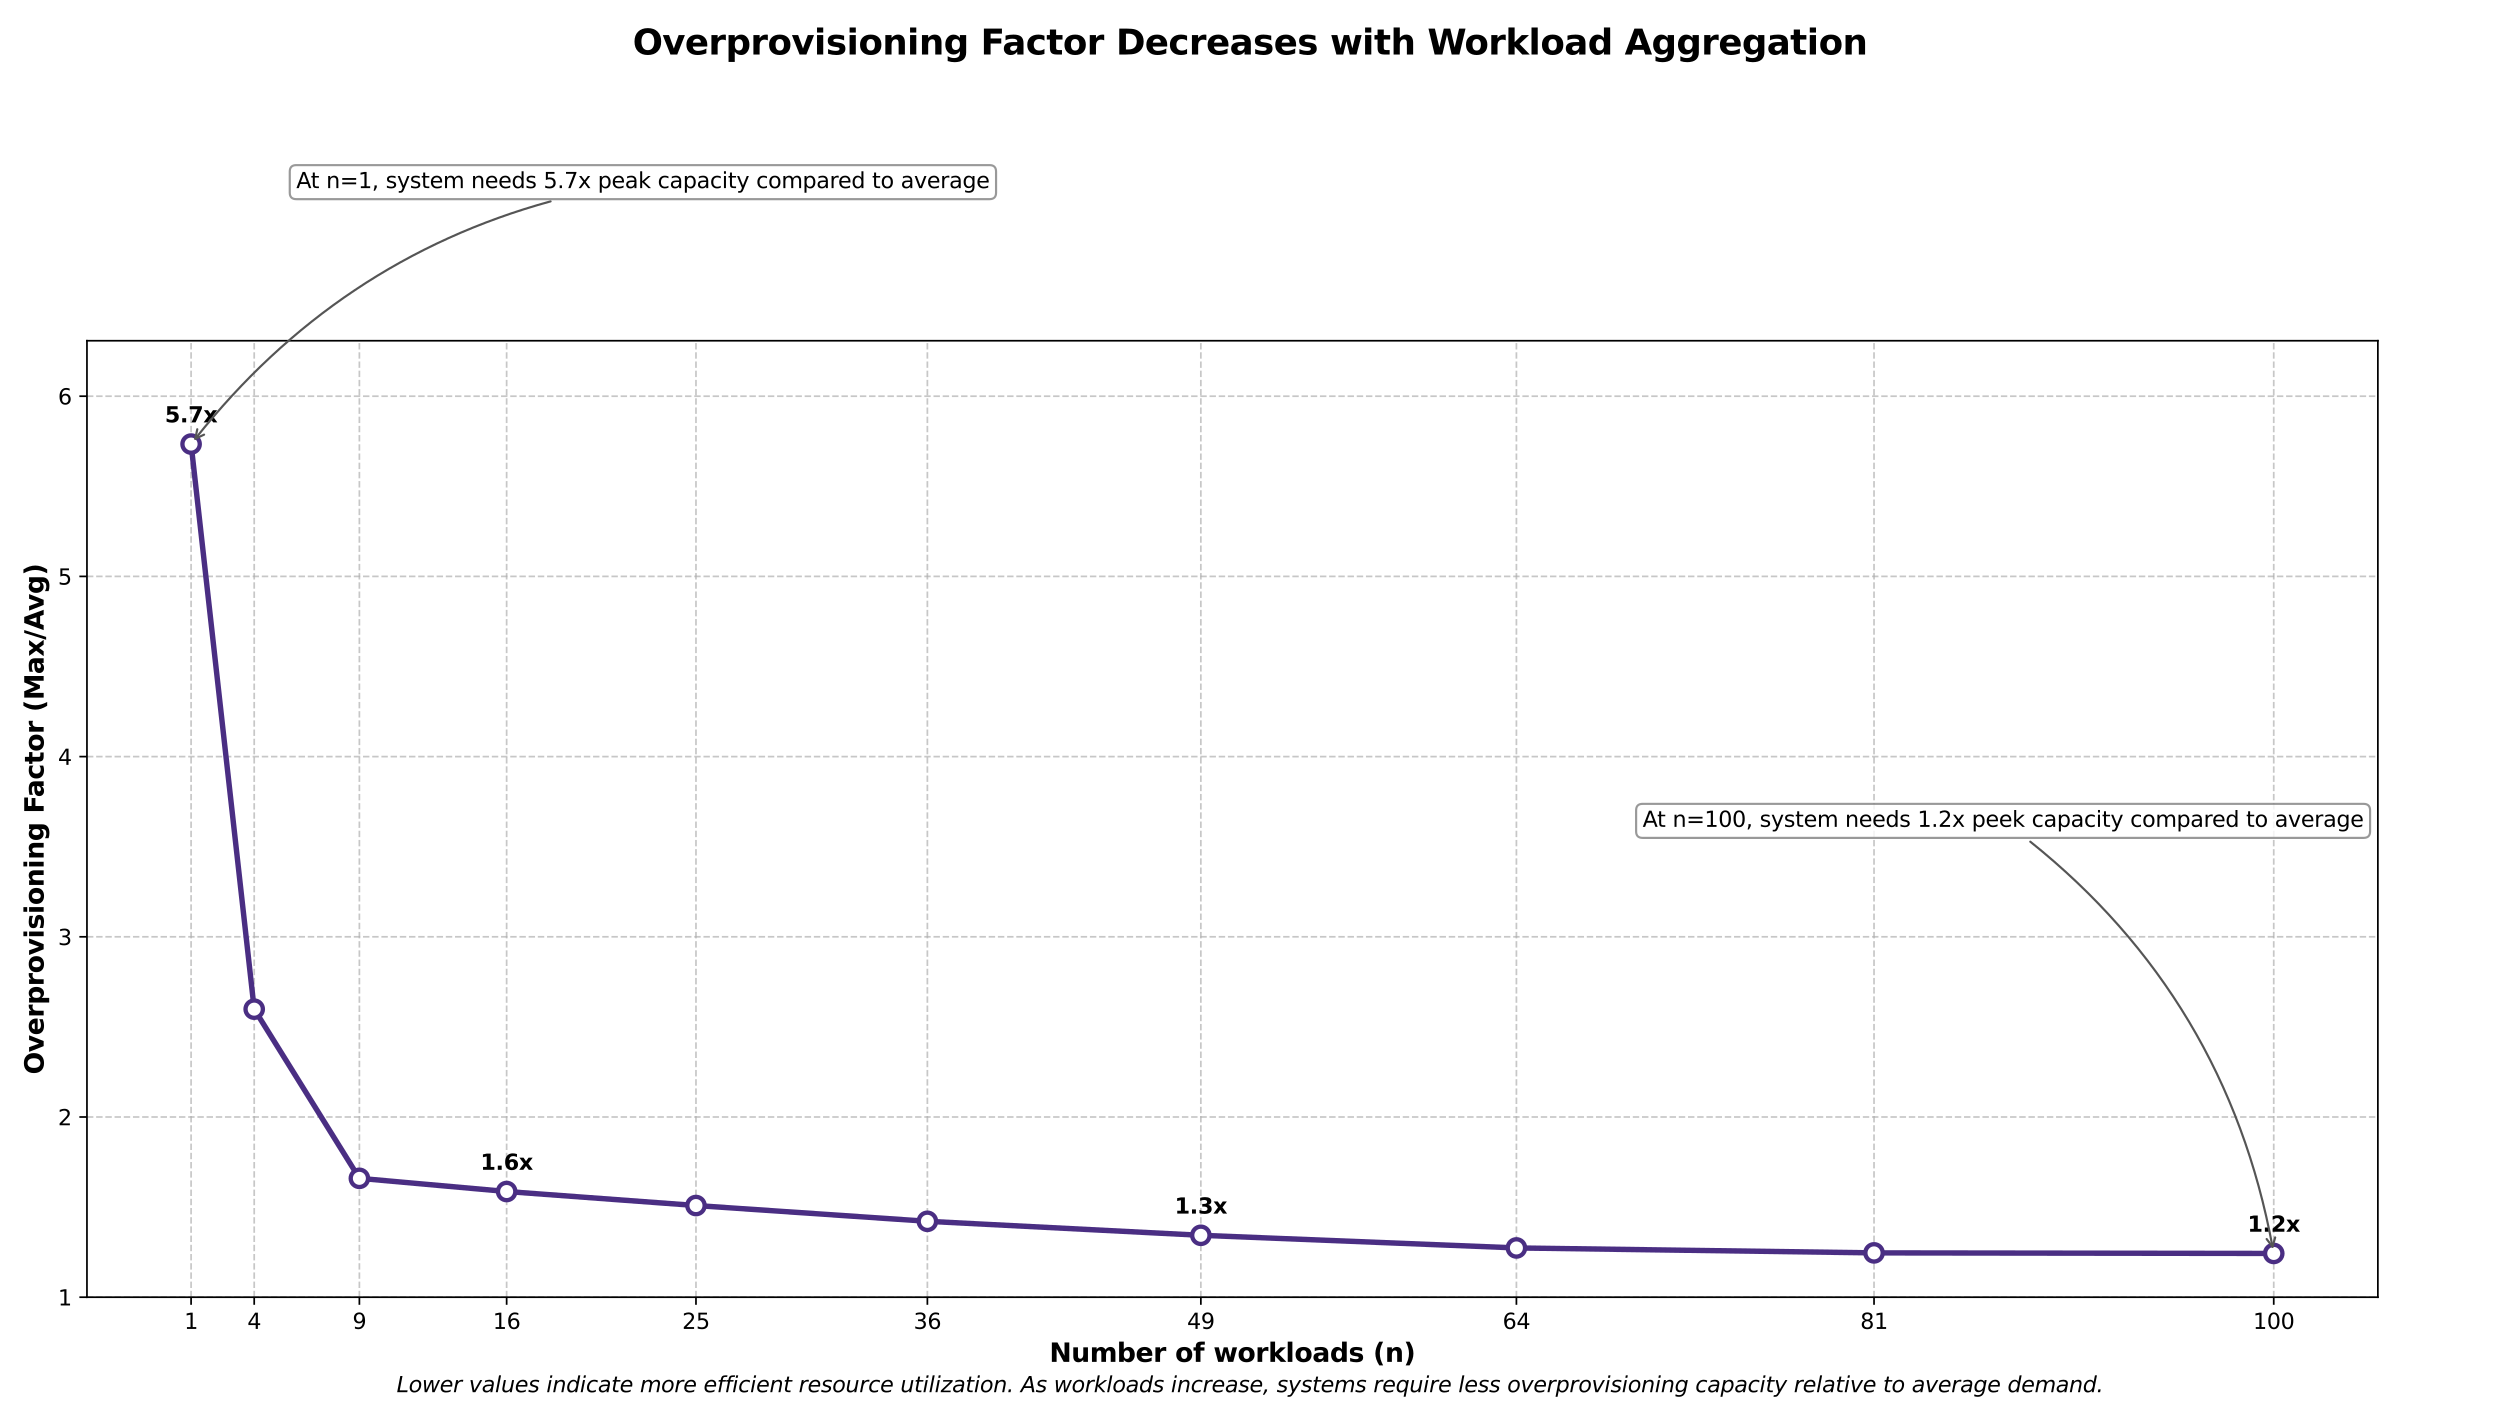 <?xml version="1.0" encoding="utf-8" standalone="no"?>
<!DOCTYPE svg PUBLIC "-//W3C//DTD SVG 1.1//EN"
  "http://www.w3.org/Graphics/SVG/1.1/DTD/svg11.dtd">
<svg xmlns:xlink="http://www.w3.org/1999/xlink" width="1152pt" height="648pt" viewBox="0 0 1152 648" xmlns="http://www.w3.org/2000/svg" version="1.1">
 <defs>
  <style type="text/css">*{stroke-linejoin: round; stroke-linecap: butt}</style>
 </defs>
 <g id="figure_1">
  <g id="patch_1">
   <path d="M 0 648 
L 1152 648 
L 1152 0 
L 0 0 
z
" style="fill: #ffffff"/>
  </g>
  <g id="axes_1">
   <g id="patch_2">
    <path d="M 40.07 597.76 
L 1095.722 597.76 
L 1095.722 157.01 
L 40.07 157.01 
z
" style="fill: #ffffff"/>
   </g>
   <g id="matplotlib.axis_1">
    <g id="xtick_1">
     <g id="line2d_1">
      <path d="M 88.054 597.76 
L 88.054 157.01 
" clip-path="url(#p14e92ab919)" style="fill: none; stroke-dasharray: 2.96,1.28; stroke-dashoffset: 0; stroke: #b0b0b0; stroke-opacity: 0.7; stroke-width: 0.8"/>
     </g>
     <g id="line2d_2">
      <defs>
       <path id="m83ef573f12" d="M 0 0 
L 0 3.5 
" style="stroke: #000000; stroke-width: 0.8"/>
      </defs>
      <g>
       <use xlink:href="#m83ef573f12" x="88.054" y="597.76" style="stroke: #000000; stroke-width: 0.8"/>
      </g>
     </g>
     <g id="text_1">
      <!-- 1 -->
      <g transform="translate(84.873 612.358) scale(0.1 -0.1)">
       <defs>
        <path id="DejaVuSans-31" d="M 794 531 
L 1825 531 
L 1825 4091 
L 703 3866 
L 703 4441 
L 1819 4666 
L 2450 4666 
L 2450 531 
L 3481 531 
L 3481 0 
L 794 0 
L 794 531 
z
" transform="scale(0.016)"/>
       </defs>
       <use xlink:href="#DejaVuSans-31"/>
      </g>
     </g>
    </g>
    <g id="xtick_2">
     <g id="line2d_3">
      <path d="M 117.136 597.76 
L 117.136 157.01 
" clip-path="url(#p14e92ab919)" style="fill: none; stroke-dasharray: 2.96,1.28; stroke-dashoffset: 0; stroke: #b0b0b0; stroke-opacity: 0.7; stroke-width: 0.8"/>
     </g>
     <g id="line2d_4">
      <g>
       <use xlink:href="#m83ef573f12" x="117.136" y="597.76" style="stroke: #000000; stroke-width: 0.8"/>
      </g>
     </g>
     <g id="text_2">
      <!-- 4 -->
      <g transform="translate(113.954 612.358) scale(0.1 -0.1)">
       <defs>
        <path id="DejaVuSans-34" d="M 2419 4116 
L 825 1625 
L 2419 1625 
L 2419 4116 
z
M 2253 4666 
L 3047 4666 
L 3047 1625 
L 3713 1625 
L 3713 1100 
L 3047 1100 
L 3047 0 
L 2419 0 
L 2419 1100 
L 313 1100 
L 313 1709 
L 2253 4666 
z
" transform="scale(0.016)"/>
       </defs>
       <use xlink:href="#DejaVuSans-34"/>
      </g>
     </g>
    </g>
    <g id="xtick_3">
     <g id="line2d_5">
      <path d="M 165.604 597.76 
L 165.604 157.01 
" clip-path="url(#p14e92ab919)" style="fill: none; stroke-dasharray: 2.96,1.28; stroke-dashoffset: 0; stroke: #b0b0b0; stroke-opacity: 0.7; stroke-width: 0.8"/>
     </g>
     <g id="line2d_6">
      <g>
       <use xlink:href="#m83ef573f12" x="165.604" y="597.76" style="stroke: #000000; stroke-width: 0.8"/>
      </g>
     </g>
     <g id="text_3">
      <!-- 9 -->
      <g transform="translate(162.423 612.358) scale(0.1 -0.1)">
       <defs>
        <path id="DejaVuSans-39" d="M 703 97 
L 703 672 
Q 941 559 1184 500 
Q 1428 441 1663 441 
Q 2288 441 2617 861 
Q 2947 1281 2994 2138 
Q 2813 1869 2534 1725 
Q 2256 1581 1919 1581 
Q 1219 1581 811 2004 
Q 403 2428 403 3163 
Q 403 3881 828 4315 
Q 1253 4750 1959 4750 
Q 2769 4750 3195 4129 
Q 3622 3509 3622 2328 
Q 3622 1225 3098 567 
Q 2575 -91 1691 -91 
Q 1453 -91 1209 -44 
Q 966 3 703 97 
z
M 1959 2075 
Q 2384 2075 2632 2365 
Q 2881 2656 2881 3163 
Q 2881 3666 2632 3958 
Q 2384 4250 1959 4250 
Q 1534 4250 1286 3958 
Q 1038 3666 1038 3163 
Q 1038 2656 1286 2365 
Q 1534 2075 1959 2075 
z
" transform="scale(0.016)"/>
       </defs>
       <use xlink:href="#DejaVuSans-39"/>
      </g>
     </g>
    </g>
    <g id="xtick_4">
     <g id="line2d_7">
      <path d="M 233.461 597.76 
L 233.461 157.01 
" clip-path="url(#p14e92ab919)" style="fill: none; stroke-dasharray: 2.96,1.28; stroke-dashoffset: 0; stroke: #b0b0b0; stroke-opacity: 0.7; stroke-width: 0.8"/>
     </g>
     <g id="line2d_8">
      <g>
       <use xlink:href="#m83ef573f12" x="233.461" y="597.76" style="stroke: #000000; stroke-width: 0.8"/>
      </g>
     </g>
     <g id="text_4">
      <!-- 16 -->
      <g transform="translate(227.098 612.358) scale(0.1 -0.1)">
       <defs>
        <path id="DejaVuSans-36" d="M 2113 2584 
Q 1688 2584 1439 2293 
Q 1191 2003 1191 1497 
Q 1191 994 1439 701 
Q 1688 409 2113 409 
Q 2538 409 2786 701 
Q 3034 994 3034 1497 
Q 3034 2003 2786 2293 
Q 2538 2584 2113 2584 
z
M 3366 4563 
L 3366 3988 
Q 3128 4100 2886 4159 
Q 2644 4219 2406 4219 
Q 1781 4219 1451 3797 
Q 1122 3375 1075 2522 
Q 1259 2794 1537 2939 
Q 1816 3084 2150 3084 
Q 2853 3084 3261 2657 
Q 3669 2231 3669 1497 
Q 3669 778 3244 343 
Q 2819 -91 2113 -91 
Q 1303 -91 875 529 
Q 447 1150 447 2328 
Q 447 3434 972 4092 
Q 1497 4750 2381 4750 
Q 2619 4750 2861 4703 
Q 3103 4656 3366 4563 
z
" transform="scale(0.016)"/>
       </defs>
       <use xlink:href="#DejaVuSans-31"/>
       <use xlink:href="#DejaVuSans-36" transform="translate(63.623 0)"/>
      </g>
     </g>
    </g>
    <g id="xtick_5">
     <g id="line2d_9">
      <path d="M 320.705 597.76 
L 320.705 157.01 
" clip-path="url(#p14e92ab919)" style="fill: none; stroke-dasharray: 2.96,1.28; stroke-dashoffset: 0; stroke: #b0b0b0; stroke-opacity: 0.7; stroke-width: 0.8"/>
     </g>
     <g id="line2d_10">
      <g>
       <use xlink:href="#m83ef573f12" x="320.705" y="597.76" style="stroke: #000000; stroke-width: 0.8"/>
      </g>
     </g>
     <g id="text_5">
      <!-- 25 -->
      <g transform="translate(314.342 612.358) scale(0.1 -0.1)">
       <defs>
        <path id="DejaVuSans-32" d="M 1228 531 
L 3431 531 
L 3431 0 
L 469 0 
L 469 531 
Q 828 903 1448 1529 
Q 2069 2156 2228 2338 
Q 2531 2678 2651 2914 
Q 2772 3150 2772 3378 
Q 2772 3750 2511 3984 
Q 2250 4219 1831 4219 
Q 1534 4219 1204 4116 
Q 875 4013 500 3803 
L 500 4441 
Q 881 4594 1212 4672 
Q 1544 4750 1819 4750 
Q 2544 4750 2975 4387 
Q 3406 4025 3406 3419 
Q 3406 3131 3298 2873 
Q 3191 2616 2906 2266 
Q 2828 2175 2409 1742 
Q 1991 1309 1228 531 
z
" transform="scale(0.016)"/>
        <path id="DejaVuSans-35" d="M 691 4666 
L 3169 4666 
L 3169 4134 
L 1269 4134 
L 1269 2991 
Q 1406 3038 1543 3061 
Q 1681 3084 1819 3084 
Q 2600 3084 3056 2656 
Q 3513 2228 3513 1497 
Q 3513 744 3044 326 
Q 2575 -91 1722 -91 
Q 1428 -91 1123 -41 
Q 819 9 494 109 
L 494 744 
Q 775 591 1075 516 
Q 1375 441 1709 441 
Q 2250 441 2565 725 
Q 2881 1009 2881 1497 
Q 2881 1984 2565 2268 
Q 2250 2553 1709 2553 
Q 1456 2553 1204 2497 
Q 953 2441 691 2322 
L 691 4666 
z
" transform="scale(0.016)"/>
       </defs>
       <use xlink:href="#DejaVuSans-32"/>
       <use xlink:href="#DejaVuSans-35" transform="translate(63.623 0)"/>
      </g>
     </g>
    </g>
    <g id="xtick_6">
     <g id="line2d_11">
      <path d="M 427.336 597.76 
L 427.336 157.01 
" clip-path="url(#p14e92ab919)" style="fill: none; stroke-dasharray: 2.96,1.28; stroke-dashoffset: 0; stroke: #b0b0b0; stroke-opacity: 0.7; stroke-width: 0.8"/>
     </g>
     <g id="line2d_12">
      <g>
       <use xlink:href="#m83ef573f12" x="427.336" y="597.76" style="stroke: #000000; stroke-width: 0.8"/>
      </g>
     </g>
     <g id="text_6">
      <!-- 36 -->
      <g transform="translate(420.974 612.358) scale(0.1 -0.1)">
       <defs>
        <path id="DejaVuSans-33" d="M 2597 2516 
Q 3050 2419 3304 2112 
Q 3559 1806 3559 1356 
Q 3559 666 3084 287 
Q 2609 -91 1734 -91 
Q 1441 -91 1130 -33 
Q 819 25 488 141 
L 488 750 
Q 750 597 1062 519 
Q 1375 441 1716 441 
Q 2309 441 2620 675 
Q 2931 909 2931 1356 
Q 2931 1769 2642 2001 
Q 2353 2234 1838 2234 
L 1294 2234 
L 1294 2753 
L 1863 2753 
Q 2328 2753 2575 2939 
Q 2822 3125 2822 3475 
Q 2822 3834 2567 4026 
Q 2313 4219 1838 4219 
Q 1578 4219 1281 4162 
Q 984 4106 628 3988 
L 628 4550 
Q 988 4650 1302 4700 
Q 1616 4750 1894 4750 
Q 2613 4750 3031 4423 
Q 3450 4097 3450 3541 
Q 3450 3153 3228 2886 
Q 3006 2619 2597 2516 
z
" transform="scale(0.016)"/>
       </defs>
       <use xlink:href="#DejaVuSans-33"/>
       <use xlink:href="#DejaVuSans-36" transform="translate(63.623 0)"/>
      </g>
     </g>
    </g>
    <g id="xtick_7">
     <g id="line2d_13">
      <path d="M 553.355 597.76 
L 553.355 157.01 
" clip-path="url(#p14e92ab919)" style="fill: none; stroke-dasharray: 2.96,1.28; stroke-dashoffset: 0; stroke: #b0b0b0; stroke-opacity: 0.7; stroke-width: 0.8"/>
     </g>
     <g id="line2d_14">
      <g>
       <use xlink:href="#m83ef573f12" x="553.355" y="597.76" style="stroke: #000000; stroke-width: 0.8"/>
      </g>
     </g>
     <g id="text_7">
      <!-- 49 -->
      <g transform="translate(546.993 612.358) scale(0.1 -0.1)">
       <use xlink:href="#DejaVuSans-34"/>
       <use xlink:href="#DejaVuSans-39" transform="translate(63.623 0)"/>
      </g>
     </g>
    </g>
    <g id="xtick_8">
     <g id="line2d_15">
      <path d="M 698.762 597.76 
L 698.762 157.01 
" clip-path="url(#p14e92ab919)" style="fill: none; stroke-dasharray: 2.96,1.28; stroke-dashoffset: 0; stroke: #b0b0b0; stroke-opacity: 0.7; stroke-width: 0.8"/>
     </g>
     <g id="line2d_16">
      <g>
       <use xlink:href="#m83ef573f12" x="698.762" y="597.76" style="stroke: #000000; stroke-width: 0.8"/>
      </g>
     </g>
     <g id="text_8">
      <!-- 64 -->
      <g transform="translate(692.4 612.358) scale(0.1 -0.1)">
       <use xlink:href="#DejaVuSans-36"/>
       <use xlink:href="#DejaVuSans-34" transform="translate(63.623 0)"/>
      </g>
     </g>
    </g>
    <g id="xtick_9">
     <g id="line2d_17">
      <path d="M 863.556 597.76 
L 863.556 157.01 
" clip-path="url(#p14e92ab919)" style="fill: none; stroke-dasharray: 2.96,1.28; stroke-dashoffset: 0; stroke: #b0b0b0; stroke-opacity: 0.7; stroke-width: 0.8"/>
     </g>
     <g id="line2d_18">
      <g>
       <use xlink:href="#m83ef573f12" x="863.556" y="597.76" style="stroke: #000000; stroke-width: 0.8"/>
      </g>
     </g>
     <g id="text_9">
      <!-- 81 -->
      <g transform="translate(857.194 612.358) scale(0.1 -0.1)">
       <defs>
        <path id="DejaVuSans-38" d="M 2034 2216 
Q 1584 2216 1326 1975 
Q 1069 1734 1069 1313 
Q 1069 891 1326 650 
Q 1584 409 2034 409 
Q 2484 409 2743 651 
Q 3003 894 3003 1313 
Q 3003 1734 2745 1975 
Q 2488 2216 2034 2216 
z
M 1403 2484 
Q 997 2584 770 2862 
Q 544 3141 544 3541 
Q 544 4100 942 4425 
Q 1341 4750 2034 4750 
Q 2731 4750 3128 4425 
Q 3525 4100 3525 3541 
Q 3525 3141 3298 2862 
Q 3072 2584 2669 2484 
Q 3125 2378 3379 2068 
Q 3634 1759 3634 1313 
Q 3634 634 3220 271 
Q 2806 -91 2034 -91 
Q 1263 -91 848 271 
Q 434 634 434 1313 
Q 434 1759 690 2068 
Q 947 2378 1403 2484 
z
M 1172 3481 
Q 1172 3119 1398 2916 
Q 1625 2713 2034 2713 
Q 2441 2713 2670 2916 
Q 2900 3119 2900 3481 
Q 2900 3844 2670 4047 
Q 2441 4250 2034 4250 
Q 1625 4250 1398 4047 
Q 1172 3844 1172 3481 
z
" transform="scale(0.016)"/>
       </defs>
       <use xlink:href="#DejaVuSans-38"/>
       <use xlink:href="#DejaVuSans-31" transform="translate(63.623 0)"/>
      </g>
     </g>
    </g>
    <g id="xtick_10">
     <g id="line2d_19">
      <path d="M 1047.738 597.76 
L 1047.738 157.01 
" clip-path="url(#p14e92ab919)" style="fill: none; stroke-dasharray: 2.96,1.28; stroke-dashoffset: 0; stroke: #b0b0b0; stroke-opacity: 0.7; stroke-width: 0.8"/>
     </g>
     <g id="line2d_20">
      <g>
       <use xlink:href="#m83ef573f12" x="1047.738" y="597.76" style="stroke: #000000; stroke-width: 0.8"/>
      </g>
     </g>
     <g id="text_10">
      <!-- 100 -->
      <g transform="translate(1038.194 612.358) scale(0.1 -0.1)">
       <defs>
        <path id="DejaVuSans-30" d="M 2034 4250 
Q 1547 4250 1301 3770 
Q 1056 3291 1056 2328 
Q 1056 1369 1301 889 
Q 1547 409 2034 409 
Q 2525 409 2770 889 
Q 3016 1369 3016 2328 
Q 3016 3291 2770 3770 
Q 2525 4250 2034 4250 
z
M 2034 4750 
Q 2819 4750 3233 4129 
Q 3647 3509 3647 2328 
Q 3647 1150 3233 529 
Q 2819 -91 2034 -91 
Q 1250 -91 836 529 
Q 422 1150 422 2328 
Q 422 3509 836 4129 
Q 1250 4750 2034 4750 
z
" transform="scale(0.016)"/>
       </defs>
       <use xlink:href="#DejaVuSans-31"/>
       <use xlink:href="#DejaVuSans-30" transform="translate(63.623 0)"/>
       <use xlink:href="#DejaVuSans-30" transform="translate(127.246 0)"/>
      </g>
     </g>
    </g>
    <g id="text_11">
     <!-- Number of workloads (n) -->
     <g transform="translate(483.566 627.556) scale(0.12 -0.12)">
      <defs>
       <path id="DejaVuSans-Bold-4e" d="M 588 4666 
L 1931 4666 
L 3628 1466 
L 3628 4666 
L 4769 4666 
L 4769 0 
L 3425 0 
L 1728 3200 
L 1728 0 
L 588 0 
L 588 4666 
z
" transform="scale(0.016)"/>
       <path id="DejaVuSans-Bold-75" d="M 500 1363 
L 500 3500 
L 1625 3500 
L 1625 3150 
Q 1625 2866 1622 2436 
Q 1619 2006 1619 1863 
Q 1619 1441 1641 1255 
Q 1663 1069 1716 984 
Q 1784 875 1895 815 
Q 2006 756 2150 756 
Q 2500 756 2700 1025 
Q 2900 1294 2900 1772 
L 2900 3500 
L 4019 3500 
L 4019 0 
L 2900 0 
L 2900 506 
Q 2647 200 2364 54 
Q 2081 -91 1741 -91 
Q 1134 -91 817 281 
Q 500 653 500 1363 
z
" transform="scale(0.016)"/>
       <path id="DejaVuSans-Bold-6d" d="M 3781 2919 
Q 3994 3244 4286 3414 
Q 4578 3584 4928 3584 
Q 5531 3584 5847 3212 
Q 6163 2841 6163 2131 
L 6163 0 
L 5038 0 
L 5038 1825 
Q 5041 1866 5042 1909 
Q 5044 1953 5044 2034 
Q 5044 2406 4934 2573 
Q 4825 2741 4581 2741 
Q 4263 2741 4089 2478 
Q 3916 2216 3909 1719 
L 3909 0 
L 2784 0 
L 2784 1825 
Q 2784 2406 2684 2573 
Q 2584 2741 2328 2741 
Q 2006 2741 1831 2477 
Q 1656 2213 1656 1722 
L 1656 0 
L 531 0 
L 531 3500 
L 1656 3500 
L 1656 2988 
Q 1863 3284 2130 3434 
Q 2397 3584 2719 3584 
Q 3081 3584 3359 3409 
Q 3638 3234 3781 2919 
z
" transform="scale(0.016)"/>
       <path id="DejaVuSans-Bold-62" d="M 2400 722 
Q 2759 722 2948 984 
Q 3138 1247 3138 1747 
Q 3138 2247 2948 2509 
Q 2759 2772 2400 2772 
Q 2041 2772 1848 2508 
Q 1656 2244 1656 1747 
Q 1656 1250 1848 986 
Q 2041 722 2400 722 
z
M 1656 2988 
Q 1888 3294 2169 3439 
Q 2450 3584 2816 3584 
Q 3463 3584 3878 3070 
Q 4294 2556 4294 1747 
Q 4294 938 3878 423 
Q 3463 -91 2816 -91 
Q 2450 -91 2169 54 
Q 1888 200 1656 506 
L 1656 0 
L 538 0 
L 538 4863 
L 1656 4863 
L 1656 2988 
z
" transform="scale(0.016)"/>
       <path id="DejaVuSans-Bold-65" d="M 4031 1759 
L 4031 1441 
L 1416 1441 
Q 1456 1047 1700 850 
Q 1944 653 2381 653 
Q 2734 653 3104 758 
Q 3475 863 3866 1075 
L 3866 213 
Q 3469 63 3072 -14 
Q 2675 -91 2278 -91 
Q 1328 -91 801 392 
Q 275 875 275 1747 
Q 275 2603 792 3093 
Q 1309 3584 2216 3584 
Q 3041 3584 3536 3087 
Q 4031 2591 4031 1759 
z
M 2881 2131 
Q 2881 2450 2695 2645 
Q 2509 2841 2209 2841 
Q 1884 2841 1681 2658 
Q 1478 2475 1428 2131 
L 2881 2131 
z
" transform="scale(0.016)"/>
       <path id="DejaVuSans-Bold-72" d="M 3138 2547 
Q 2991 2616 2845 2648 
Q 2700 2681 2553 2681 
Q 2122 2681 1889 2404 
Q 1656 2128 1656 1613 
L 1656 0 
L 538 0 
L 538 3500 
L 1656 3500 
L 1656 2925 
Q 1872 3269 2151 3426 
Q 2431 3584 2822 3584 
Q 2878 3584 2943 3579 
Q 3009 3575 3134 3559 
L 3138 2547 
z
" transform="scale(0.016)"/>
       <path id="DejaVuSans-Bold-20" transform="scale(0.016)"/>
       <path id="DejaVuSans-Bold-6f" d="M 2203 2784 
Q 1831 2784 1636 2517 
Q 1441 2250 1441 1747 
Q 1441 1244 1636 976 
Q 1831 709 2203 709 
Q 2569 709 2762 976 
Q 2956 1244 2956 1747 
Q 2956 2250 2762 2517 
Q 2569 2784 2203 2784 
z
M 2203 3584 
Q 3106 3584 3614 3096 
Q 4122 2609 4122 1747 
Q 4122 884 3614 396 
Q 3106 -91 2203 -91 
Q 1297 -91 786 396 
Q 275 884 275 1747 
Q 275 2609 786 3096 
Q 1297 3584 2203 3584 
z
" transform="scale(0.016)"/>
       <path id="DejaVuSans-Bold-66" d="M 2841 4863 
L 2841 4128 
L 2222 4128 
Q 1984 4128 1890 4042 
Q 1797 3956 1797 3744 
L 1797 3500 
L 2753 3500 
L 2753 2700 
L 1797 2700 
L 1797 0 
L 678 0 
L 678 2700 
L 122 2700 
L 122 3500 
L 678 3500 
L 678 3744 
Q 678 4316 997 4589 
Q 1316 4863 1984 4863 
L 2841 4863 
z
" transform="scale(0.016)"/>
       <path id="DejaVuSans-Bold-77" d="M 225 3500 
L 1313 3500 
L 1900 1088 
L 2491 3500 
L 3425 3500 
L 4013 1113 
L 4603 3500 
L 5691 3500 
L 4769 0 
L 3547 0 
L 2956 2406 
L 2369 0 
L 1147 0 
L 225 3500 
z
" transform="scale(0.016)"/>
       <path id="DejaVuSans-Bold-6b" d="M 538 4863 
L 1656 4863 
L 1656 2216 
L 2944 3500 
L 4244 3500 
L 2534 1894 
L 4378 0 
L 3022 0 
L 1656 1459 
L 1656 0 
L 538 0 
L 538 4863 
z
" transform="scale(0.016)"/>
       <path id="DejaVuSans-Bold-6c" d="M 538 4863 
L 1656 4863 
L 1656 0 
L 538 0 
L 538 4863 
z
" transform="scale(0.016)"/>
       <path id="DejaVuSans-Bold-61" d="M 2106 1575 
Q 1756 1575 1579 1456 
Q 1403 1338 1403 1106 
Q 1403 894 1545 773 
Q 1688 653 1941 653 
Q 2256 653 2472 879 
Q 2688 1106 2688 1447 
L 2688 1575 
L 2106 1575 
z
M 3816 1997 
L 3816 0 
L 2688 0 
L 2688 519 
Q 2463 200 2181 54 
Q 1900 -91 1497 -91 
Q 953 -91 614 226 
Q 275 544 275 1050 
Q 275 1666 698 1953 
Q 1122 2241 2028 2241 
L 2688 2241 
L 2688 2328 
Q 2688 2594 2478 2717 
Q 2269 2841 1825 2841 
Q 1466 2841 1156 2769 
Q 847 2697 581 2553 
L 581 3406 
Q 941 3494 1303 3539 
Q 1666 3584 2028 3584 
Q 2975 3584 3395 3211 
Q 3816 2838 3816 1997 
z
" transform="scale(0.016)"/>
       <path id="DejaVuSans-Bold-64" d="M 2919 2988 
L 2919 4863 
L 4044 4863 
L 4044 0 
L 2919 0 
L 2919 506 
Q 2688 197 2409 53 
Q 2131 -91 1766 -91 
Q 1119 -91 703 423 
Q 288 938 288 1747 
Q 288 2556 703 3070 
Q 1119 3584 1766 3584 
Q 2128 3584 2408 3439 
Q 2688 3294 2919 2988 
z
M 2181 722 
Q 2541 722 2730 984 
Q 2919 1247 2919 1747 
Q 2919 2247 2730 2509 
Q 2541 2772 2181 2772 
Q 1825 2772 1636 2509 
Q 1447 2247 1447 1747 
Q 1447 1247 1636 984 
Q 1825 722 2181 722 
z
" transform="scale(0.016)"/>
       <path id="DejaVuSans-Bold-73" d="M 3272 3391 
L 3272 2541 
Q 2913 2691 2578 2766 
Q 2244 2841 1947 2841 
Q 1628 2841 1473 2761 
Q 1319 2681 1319 2516 
Q 1319 2381 1436 2309 
Q 1553 2238 1856 2203 
L 2053 2175 
Q 2913 2066 3209 1816 
Q 3506 1566 3506 1031 
Q 3506 472 3093 190 
Q 2681 -91 1863 -91 
Q 1516 -91 1145 -36 
Q 775 19 384 128 
L 384 978 
Q 719 816 1070 734 
Q 1422 653 1784 653 
Q 2113 653 2278 743 
Q 2444 834 2444 1013 
Q 2444 1163 2330 1236 
Q 2216 1309 1875 1350 
L 1678 1375 
Q 931 1469 631 1722 
Q 331 1975 331 2491 
Q 331 3047 712 3315 
Q 1094 3584 1881 3584 
Q 2191 3584 2531 3537 
Q 2872 3491 3272 3391 
z
" transform="scale(0.016)"/>
       <path id="DejaVuSans-Bold-28" d="M 2413 -844 
L 1484 -844 
Q 1006 -72 778 623 
Q 550 1319 550 2003 
Q 550 2688 779 3389 
Q 1009 4091 1484 4856 
L 2413 4856 
Q 2013 4116 1813 3408 
Q 1613 2700 1613 2009 
Q 1613 1319 1811 609 
Q 2009 -100 2413 -844 
z
" transform="scale(0.016)"/>
       <path id="DejaVuSans-Bold-6e" d="M 4056 2131 
L 4056 0 
L 2931 0 
L 2931 347 
L 2931 1631 
Q 2931 2084 2911 2256 
Q 2891 2428 2841 2509 
Q 2775 2619 2662 2680 
Q 2550 2741 2406 2741 
Q 2056 2741 1856 2470 
Q 1656 2200 1656 1722 
L 1656 0 
L 538 0 
L 538 3500 
L 1656 3500 
L 1656 2988 
Q 1909 3294 2193 3439 
Q 2478 3584 2822 3584 
Q 3428 3584 3742 3212 
Q 4056 2841 4056 2131 
z
" transform="scale(0.016)"/>
       <path id="DejaVuSans-Bold-29" d="M 513 -844 
Q 913 -100 1113 609 
Q 1313 1319 1313 2009 
Q 1313 2700 1113 3408 
Q 913 4116 513 4856 
L 1441 4856 
Q 1916 4091 2145 3389 
Q 2375 2688 2375 2003 
Q 2375 1319 2147 623 
Q 1919 -72 1441 -844 
L 513 -844 
z
" transform="scale(0.016)"/>
      </defs>
      <use xlink:href="#DejaVuSans-Bold-4e"/>
      <use xlink:href="#DejaVuSans-Bold-75" transform="translate(83.691 0)"/>
      <use xlink:href="#DejaVuSans-Bold-6d" transform="translate(154.883 0)"/>
      <use xlink:href="#DejaVuSans-Bold-62" transform="translate(259.082 0)"/>
      <use xlink:href="#DejaVuSans-Bold-65" transform="translate(330.664 0)"/>
      <use xlink:href="#DejaVuSans-Bold-72" transform="translate(398.486 0)"/>
      <use xlink:href="#DejaVuSans-Bold-20" transform="translate(447.803 0)"/>
      <use xlink:href="#DejaVuSans-Bold-6f" transform="translate(482.617 0)"/>
      <use xlink:href="#DejaVuSans-Bold-66" transform="translate(551.318 0)"/>
      <use xlink:href="#DejaVuSans-Bold-20" transform="translate(594.824 0)"/>
      <use xlink:href="#DejaVuSans-Bold-77" transform="translate(629.639 0)"/>
      <use xlink:href="#DejaVuSans-Bold-6f" transform="translate(722.021 0)"/>
      <use xlink:href="#DejaVuSans-Bold-72" transform="translate(790.723 0)"/>
      <use xlink:href="#DejaVuSans-Bold-6b" transform="translate(840.039 0)"/>
      <use xlink:href="#DejaVuSans-Bold-6c" transform="translate(906.543 0)"/>
      <use xlink:href="#DejaVuSans-Bold-6f" transform="translate(940.82 0)"/>
      <use xlink:href="#DejaVuSans-Bold-61" transform="translate(1009.521 0)"/>
      <use xlink:href="#DejaVuSans-Bold-64" transform="translate(1077.002 0)"/>
      <use xlink:href="#DejaVuSans-Bold-73" transform="translate(1148.584 0)"/>
      <use xlink:href="#DejaVuSans-Bold-20" transform="translate(1208.105 0)"/>
      <use xlink:href="#DejaVuSans-Bold-28" transform="translate(1242.92 0)"/>
      <use xlink:href="#DejaVuSans-Bold-6e" transform="translate(1288.623 0)"/>
      <use xlink:href="#DejaVuSans-Bold-29" transform="translate(1359.814 0)"/>
     </g>
    </g>
   </g>
   <g id="matplotlib.axis_2">
    <g id="ytick_1">
     <g id="line2d_21">
      <path d="M 40.07 597.76 
L 1095.722 597.76 
" clip-path="url(#p14e92ab919)" style="fill: none; stroke-dasharray: 2.96,1.28; stroke-dashoffset: 0; stroke: #b0b0b0; stroke-opacity: 0.7; stroke-width: 0.8"/>
     </g>
     <g id="line2d_22">
      <defs>
       <path id="mda3632992d" d="M 0 0 
L -3.5 0 
" style="stroke: #000000; stroke-width: 0.8"/>
      </defs>
      <g>
       <use xlink:href="#mda3632992d" x="40.07" y="597.76" style="stroke: #000000; stroke-width: 0.8"/>
      </g>
     </g>
     <g id="text_12">
      <!-- 1 -->
      <g transform="translate(26.707 601.559) scale(0.1 -0.1)">
       <use xlink:href="#DejaVuSans-31"/>
      </g>
     </g>
    </g>
    <g id="ytick_2">
     <g id="line2d_23">
      <path d="M 40.07 514.72 
L 1095.722 514.72 
" clip-path="url(#p14e92ab919)" style="fill: none; stroke-dasharray: 2.96,1.28; stroke-dashoffset: 0; stroke: #b0b0b0; stroke-opacity: 0.7; stroke-width: 0.8"/>
     </g>
     <g id="line2d_24">
      <g>
       <use xlink:href="#mda3632992d" x="40.07" y="514.72" style="stroke: #000000; stroke-width: 0.8"/>
      </g>
     </g>
     <g id="text_13">
      <!-- 2 -->
      <g transform="translate(26.707 518.519) scale(0.1 -0.1)">
       <use xlink:href="#DejaVuSans-32"/>
      </g>
     </g>
    </g>
    <g id="ytick_3">
     <g id="line2d_25">
      <path d="M 40.07 431.679 
L 1095.722 431.679 
" clip-path="url(#p14e92ab919)" style="fill: none; stroke-dasharray: 2.96,1.28; stroke-dashoffset: 0; stroke: #b0b0b0; stroke-opacity: 0.7; stroke-width: 0.8"/>
     </g>
     <g id="line2d_26">
      <g>
       <use xlink:href="#mda3632992d" x="40.07" y="431.679" style="stroke: #000000; stroke-width: 0.8"/>
      </g>
     </g>
     <g id="text_14">
      <!-- 3 -->
      <g transform="translate(26.707 435.478) scale(0.1 -0.1)">
       <use xlink:href="#DejaVuSans-33"/>
      </g>
     </g>
    </g>
    <g id="ytick_4">
     <g id="line2d_27">
      <path d="M 40.07 348.639 
L 1095.722 348.639 
" clip-path="url(#p14e92ab919)" style="fill: none; stroke-dasharray: 2.96,1.28; stroke-dashoffset: 0; stroke: #b0b0b0; stroke-opacity: 0.7; stroke-width: 0.8"/>
     </g>
     <g id="line2d_28">
      <g>
       <use xlink:href="#mda3632992d" x="40.07" y="348.639" style="stroke: #000000; stroke-width: 0.8"/>
      </g>
     </g>
     <g id="text_15">
      <!-- 4 -->
      <g transform="translate(26.707 352.438) scale(0.1 -0.1)">
       <use xlink:href="#DejaVuSans-34"/>
      </g>
     </g>
    </g>
    <g id="ytick_5">
     <g id="line2d_29">
      <path d="M 40.07 265.598 
L 1095.722 265.598 
" clip-path="url(#p14e92ab919)" style="fill: none; stroke-dasharray: 2.96,1.28; stroke-dashoffset: 0; stroke: #b0b0b0; stroke-opacity: 0.7; stroke-width: 0.8"/>
     </g>
     <g id="line2d_30">
      <g>
       <use xlink:href="#mda3632992d" x="40.07" y="265.598" style="stroke: #000000; stroke-width: 0.8"/>
      </g>
     </g>
     <g id="text_16">
      <!-- 5 -->
      <g transform="translate(26.707 269.397) scale(0.1 -0.1)">
       <use xlink:href="#DejaVuSans-35"/>
      </g>
     </g>
    </g>
    <g id="ytick_6">
     <g id="line2d_31">
      <path d="M 40.07 182.558 
L 1095.722 182.558 
" clip-path="url(#p14e92ab919)" style="fill: none; stroke-dasharray: 2.96,1.28; stroke-dashoffset: 0; stroke: #b0b0b0; stroke-opacity: 0.7; stroke-width: 0.8"/>
     </g>
     <g id="line2d_32">
      <g>
       <use xlink:href="#mda3632992d" x="40.07" y="182.558" style="stroke: #000000; stroke-width: 0.8"/>
      </g>
     </g>
     <g id="text_17">
      <!-- 6 -->
      <g transform="translate(26.707 186.357) scale(0.1 -0.1)">
       <use xlink:href="#DejaVuSans-36"/>
      </g>
     </g>
    </g>
    <g id="text_18">
     <!-- Overprovisioning Factor (Max/Avg) -->
     <g transform="translate(20.118 495.09) rotate(-90) scale(0.12 -0.12)">
      <defs>
       <path id="DejaVuSans-Bold-4f" d="M 2719 3878 
Q 2169 3878 1866 3472 
Q 1563 3066 1563 2328 
Q 1563 1594 1866 1187 
Q 2169 781 2719 781 
Q 3272 781 3575 1187 
Q 3878 1594 3878 2328 
Q 3878 3066 3575 3472 
Q 3272 3878 2719 3878 
z
M 2719 4750 
Q 3844 4750 4481 4106 
Q 5119 3463 5119 2328 
Q 5119 1197 4481 553 
Q 3844 -91 2719 -91 
Q 1597 -91 958 553 
Q 319 1197 319 2328 
Q 319 3463 958 4106 
Q 1597 4750 2719 4750 
z
" transform="scale(0.016)"/>
       <path id="DejaVuSans-Bold-76" d="M 97 3500 
L 1216 3500 
L 2088 1081 
L 2956 3500 
L 4078 3500 
L 2700 0 
L 1472 0 
L 97 3500 
z
" transform="scale(0.016)"/>
       <path id="DejaVuSans-Bold-70" d="M 1656 506 
L 1656 -1331 
L 538 -1331 
L 538 3500 
L 1656 3500 
L 1656 2988 
Q 1888 3294 2169 3439 
Q 2450 3584 2816 3584 
Q 3463 3584 3878 3070 
Q 4294 2556 4294 1747 
Q 4294 938 3878 423 
Q 3463 -91 2816 -91 
Q 2450 -91 2169 54 
Q 1888 200 1656 506 
z
M 2400 2772 
Q 2041 2772 1848 2508 
Q 1656 2244 1656 1747 
Q 1656 1250 1848 986 
Q 2041 722 2400 722 
Q 2759 722 2948 984 
Q 3138 1247 3138 1747 
Q 3138 2247 2948 2509 
Q 2759 2772 2400 2772 
z
" transform="scale(0.016)"/>
       <path id="DejaVuSans-Bold-69" d="M 538 3500 
L 1656 3500 
L 1656 0 
L 538 0 
L 538 3500 
z
M 538 4863 
L 1656 4863 
L 1656 3950 
L 538 3950 
L 538 4863 
z
" transform="scale(0.016)"/>
       <path id="DejaVuSans-Bold-67" d="M 2919 594 
Q 2688 288 2409 144 
Q 2131 0 1766 0 
Q 1125 0 706 504 
Q 288 1009 288 1791 
Q 288 2575 706 3076 
Q 1125 3578 1766 3578 
Q 2131 3578 2409 3434 
Q 2688 3291 2919 2981 
L 2919 3500 
L 4044 3500 
L 4044 353 
Q 4044 -491 3511 -936 
Q 2978 -1381 1966 -1381 
Q 1638 -1381 1331 -1331 
Q 1025 -1281 716 -1178 
L 716 -306 
Q 1009 -475 1290 -558 
Q 1572 -641 1856 -641 
Q 2406 -641 2662 -400 
Q 2919 -159 2919 353 
L 2919 594 
z
M 2181 2772 
Q 1834 2772 1640 2515 
Q 1447 2259 1447 1791 
Q 1447 1309 1634 1061 
Q 1822 813 2181 813 
Q 2531 813 2725 1069 
Q 2919 1325 2919 1791 
Q 2919 2259 2725 2515 
Q 2531 2772 2181 2772 
z
" transform="scale(0.016)"/>
       <path id="DejaVuSans-Bold-46" d="M 588 4666 
L 3834 4666 
L 3834 3756 
L 1791 3756 
L 1791 2888 
L 3713 2888 
L 3713 1978 
L 1791 1978 
L 1791 0 
L 588 0 
L 588 4666 
z
" transform="scale(0.016)"/>
       <path id="DejaVuSans-Bold-63" d="M 3366 3391 
L 3366 2478 
Q 3138 2634 2908 2709 
Q 2678 2784 2431 2784 
Q 1963 2784 1702 2511 
Q 1441 2238 1441 1747 
Q 1441 1256 1702 982 
Q 1963 709 2431 709 
Q 2694 709 2930 787 
Q 3166 866 3366 1019 
L 3366 103 
Q 3103 6 2833 -42 
Q 2563 -91 2291 -91 
Q 1344 -91 809 395 
Q 275 881 275 1747 
Q 275 2613 809 3098 
Q 1344 3584 2291 3584 
Q 2566 3584 2833 3536 
Q 3100 3488 3366 3391 
z
" transform="scale(0.016)"/>
       <path id="DejaVuSans-Bold-74" d="M 1759 4494 
L 1759 3500 
L 2913 3500 
L 2913 2700 
L 1759 2700 
L 1759 1216 
Q 1759 972 1856 886 
Q 1953 800 2241 800 
L 2816 800 
L 2816 0 
L 1856 0 
Q 1194 0 917 276 
Q 641 553 641 1216 
L 641 2700 
L 84 2700 
L 84 3500 
L 641 3500 
L 641 4494 
L 1759 4494 
z
" transform="scale(0.016)"/>
       <path id="DejaVuSans-Bold-4d" d="M 588 4666 
L 2119 4666 
L 3181 2169 
L 4250 4666 
L 5778 4666 
L 5778 0 
L 4641 0 
L 4641 3413 
L 3566 897 
L 2803 897 
L 1728 3413 
L 1728 0 
L 588 0 
L 588 4666 
z
" transform="scale(0.016)"/>
       <path id="DejaVuSans-Bold-78" d="M 1422 1791 
L 159 3500 
L 1344 3500 
L 2059 2463 
L 2784 3500 
L 3969 3500 
L 2706 1797 
L 4031 0 
L 2847 0 
L 2059 1106 
L 1281 0 
L 97 0 
L 1422 1791 
z
" transform="scale(0.016)"/>
       <path id="DejaVuSans-Bold-2f" d="M 1644 4666 
L 2338 4666 
L 691 -594 
L 0 -594 
L 1644 4666 
z
" transform="scale(0.016)"/>
       <path id="DejaVuSans-Bold-41" d="M 3419 850 
L 1538 850 
L 1241 0 
L 31 0 
L 1759 4666 
L 3194 4666 
L 4922 0 
L 3713 0 
L 3419 850 
z
M 1838 1716 
L 3116 1716 
L 2478 3572 
L 1838 1716 
z
" transform="scale(0.016)"/>
      </defs>
      <use xlink:href="#DejaVuSans-Bold-4f"/>
      <use xlink:href="#DejaVuSans-Bold-76" transform="translate(85.01 0)"/>
      <use xlink:href="#DejaVuSans-Bold-65" transform="translate(150.195 0)"/>
      <use xlink:href="#DejaVuSans-Bold-72" transform="translate(218.018 0)"/>
      <use xlink:href="#DejaVuSans-Bold-70" transform="translate(267.334 0)"/>
      <use xlink:href="#DejaVuSans-Bold-72" transform="translate(338.916 0)"/>
      <use xlink:href="#DejaVuSans-Bold-6f" transform="translate(388.232 0)"/>
      <use xlink:href="#DejaVuSans-Bold-76" transform="translate(456.934 0)"/>
      <use xlink:href="#DejaVuSans-Bold-69" transform="translate(522.119 0)"/>
      <use xlink:href="#DejaVuSans-Bold-73" transform="translate(556.396 0)"/>
      <use xlink:href="#DejaVuSans-Bold-69" transform="translate(615.918 0)"/>
      <use xlink:href="#DejaVuSans-Bold-6f" transform="translate(650.195 0)"/>
      <use xlink:href="#DejaVuSans-Bold-6e" transform="translate(718.896 0)"/>
      <use xlink:href="#DejaVuSans-Bold-69" transform="translate(790.088 0)"/>
      <use xlink:href="#DejaVuSans-Bold-6e" transform="translate(824.365 0)"/>
      <use xlink:href="#DejaVuSans-Bold-67" transform="translate(895.557 0)"/>
      <use xlink:href="#DejaVuSans-Bold-20" transform="translate(967.139 0)"/>
      <use xlink:href="#DejaVuSans-Bold-46" transform="translate(1001.953 0)"/>
      <use xlink:href="#DejaVuSans-Bold-61" transform="translate(1064.389 0)"/>
      <use xlink:href="#DejaVuSans-Bold-63" transform="translate(1131.869 0)"/>
      <use xlink:href="#DejaVuSans-Bold-74" transform="translate(1191.146 0)"/>
      <use xlink:href="#DejaVuSans-Bold-6f" transform="translate(1238.949 0)"/>
      <use xlink:href="#DejaVuSans-Bold-72" transform="translate(1307.65 0)"/>
      <use xlink:href="#DejaVuSans-Bold-20" transform="translate(1356.967 0)"/>
      <use xlink:href="#DejaVuSans-Bold-28" transform="translate(1391.781 0)"/>
      <use xlink:href="#DejaVuSans-Bold-4d" transform="translate(1437.484 0)"/>
      <use xlink:href="#DejaVuSans-Bold-61" transform="translate(1536.996 0)"/>
      <use xlink:href="#DejaVuSans-Bold-78" transform="translate(1604.477 0)"/>
      <use xlink:href="#DejaVuSans-Bold-2f" transform="translate(1668.979 0)"/>
      <use xlink:href="#DejaVuSans-Bold-41" transform="translate(1705.502 0)"/>
      <use xlink:href="#DejaVuSans-Bold-76" transform="translate(1779.27 0)"/>
      <use xlink:href="#DejaVuSans-Bold-67" transform="translate(1844.455 0)"/>
      <use xlink:href="#DejaVuSans-Bold-29" transform="translate(1916.037 0)"/>
     </g>
    </g>
   </g>
   <g id="line2d_33">
    <path d="M 88.054 204.627 
L 117.136 465.021 
L 165.604 542.979 
L 233.461 549.055 
L 320.705 555.513 
L 427.336 562.782 
L 553.355 569.228 
L 698.762 575.052 
L 863.556 577.327 
L 1047.738 577.586 
" clip-path="url(#p14e92ab919)" style="fill: none; stroke: #4a2e83; stroke-width: 2.5; stroke-linecap: square"/>
    <defs>
     <path id="m8dd94d2c9d" d="M 0 4 
C 1.061 4 2.078 3.579 2.828 2.828 
C 3.579 2.078 4 1.061 4 0 
C 4 -1.061 3.579 -2.078 2.828 -2.828 
C 2.078 -3.579 1.061 -4 0 -4 
C -1.061 -4 -2.078 -3.579 -2.828 -2.828 
C -3.579 -2.078 -4 -1.061 -4 0 
C -4 1.061 -3.579 2.078 -2.828 2.828 
C -2.078 3.579 -1.061 4 0 4 
z
" style="stroke: #4a2e83; stroke-width: 2"/>
    </defs>
    <g clip-path="url(#p14e92ab919)">
     <use xlink:href="#m8dd94d2c9d" x="88.054" y="204.627" style="fill: #ffffff; stroke: #4a2e83; stroke-width: 2"/>
     <use xlink:href="#m8dd94d2c9d" x="117.136" y="465.021" style="fill: #ffffff; stroke: #4a2e83; stroke-width: 2"/>
     <use xlink:href="#m8dd94d2c9d" x="165.604" y="542.979" style="fill: #ffffff; stroke: #4a2e83; stroke-width: 2"/>
     <use xlink:href="#m8dd94d2c9d" x="233.461" y="549.055" style="fill: #ffffff; stroke: #4a2e83; stroke-width: 2"/>
     <use xlink:href="#m8dd94d2c9d" x="320.705" y="555.513" style="fill: #ffffff; stroke: #4a2e83; stroke-width: 2"/>
     <use xlink:href="#m8dd94d2c9d" x="427.336" y="562.782" style="fill: #ffffff; stroke: #4a2e83; stroke-width: 2"/>
     <use xlink:href="#m8dd94d2c9d" x="553.355" y="569.228" style="fill: #ffffff; stroke: #4a2e83; stroke-width: 2"/>
     <use xlink:href="#m8dd94d2c9d" x="698.762" y="575.052" style="fill: #ffffff; stroke: #4a2e83; stroke-width: 2"/>
     <use xlink:href="#m8dd94d2c9d" x="863.556" y="577.327" style="fill: #ffffff; stroke: #4a2e83; stroke-width: 2"/>
     <use xlink:href="#m8dd94d2c9d" x="1047.738" y="577.586" style="fill: #ffffff; stroke: #4a2e83; stroke-width: 2"/>
    </g>
   </g>
   <g id="patch_3">
    <path d="M 40.07 597.76 
L 40.07 157.01 
" style="fill: none; stroke: #000000; stroke-width: 0.8; stroke-linejoin: miter; stroke-linecap: square"/>
   </g>
   <g id="patch_4">
    <path d="M 1095.722 597.76 
L 1095.722 157.01 
" style="fill: none; stroke: #000000; stroke-width: 0.8; stroke-linejoin: miter; stroke-linecap: square"/>
   </g>
   <g id="patch_5">
    <path d="M 40.07 597.76 
L 1095.722 597.76 
" style="fill: none; stroke: #000000; stroke-width: 0.8; stroke-linejoin: miter; stroke-linecap: square"/>
   </g>
   <g id="patch_6">
    <path d="M 40.07 157.01 
L 1095.722 157.01 
" style="fill: none; stroke: #000000; stroke-width: 0.8; stroke-linejoin: miter; stroke-linecap: square"/>
   </g>
   <g id="text_19">
    <!-- 5.7x -->
    <g transform="translate(75.972 194.627) scale(0.1 -0.1)">
     <defs>
      <path id="DejaVuSans-Bold-35" d="M 678 4666 
L 3669 4666 
L 3669 3781 
L 1638 3781 
L 1638 3059 
Q 1775 3097 1914 3117 
Q 2053 3138 2203 3138 
Q 3056 3138 3531 2711 
Q 4006 2284 4006 1522 
Q 4006 766 3489 337 
Q 2972 -91 2053 -91 
Q 1656 -91 1267 -14 
Q 878 63 494 219 
L 494 1166 
Q 875 947 1217 837 
Q 1559 728 1863 728 
Q 2300 728 2551 942 
Q 2803 1156 2803 1522 
Q 2803 1891 2551 2103 
Q 2300 2316 1863 2316 
Q 1603 2316 1309 2248 
Q 1016 2181 678 2041 
L 678 4666 
z
" transform="scale(0.016)"/>
      <path id="DejaVuSans-Bold-2e" d="M 653 1209 
L 1778 1209 
L 1778 0 
L 653 0 
L 653 1209 
z
" transform="scale(0.016)"/>
      <path id="DejaVuSans-Bold-37" d="M 428 4666 
L 3944 4666 
L 3944 3988 
L 2125 0 
L 953 0 
L 2675 3781 
L 428 3781 
L 428 4666 
z
" transform="scale(0.016)"/>
     </defs>
     <use xlink:href="#DejaVuSans-Bold-35"/>
     <use xlink:href="#DejaVuSans-Bold-2e" transform="translate(69.58 0)"/>
     <use xlink:href="#DejaVuSans-Bold-37" transform="translate(107.568 0)"/>
     <use xlink:href="#DejaVuSans-Bold-78" transform="translate(177.148 0)"/>
    </g>
   </g>
   <g id="text_20">
    <!-- 1.6x -->
    <g transform="translate(221.379 539.055) scale(0.1 -0.1)">
     <defs>
      <path id="DejaVuSans-Bold-31" d="M 750 831 
L 1813 831 
L 1813 3847 
L 722 3622 
L 722 4441 
L 1806 4666 
L 2950 4666 
L 2950 831 
L 4013 831 
L 4013 0 
L 750 0 
L 750 831 
z
" transform="scale(0.016)"/>
      <path id="DejaVuSans-Bold-36" d="M 2316 2303 
Q 2000 2303 1842 2098 
Q 1684 1894 1684 1484 
Q 1684 1075 1842 870 
Q 2000 666 2316 666 
Q 2634 666 2792 870 
Q 2950 1075 2950 1484 
Q 2950 1894 2792 2098 
Q 2634 2303 2316 2303 
z
M 3803 4544 
L 3803 3681 
Q 3506 3822 3243 3889 
Q 2981 3956 2731 3956 
Q 2194 3956 1894 3657 
Q 1594 3359 1544 2772 
Q 1750 2925 1990 3001 
Q 2231 3078 2516 3078 
Q 3231 3078 3670 2659 
Q 4109 2241 4109 1563 
Q 4109 813 3618 361 
Q 3128 -91 2303 -91 
Q 1394 -91 895 523 
Q 397 1138 397 2266 
Q 397 3422 980 4083 
Q 1563 4744 2578 4744 
Q 2900 4744 3203 4694 
Q 3506 4644 3803 4544 
z
" transform="scale(0.016)"/>
     </defs>
     <use xlink:href="#DejaVuSans-Bold-31"/>
     <use xlink:href="#DejaVuSans-Bold-2e" transform="translate(69.58 0)"/>
     <use xlink:href="#DejaVuSans-Bold-36" transform="translate(107.568 0)"/>
     <use xlink:href="#DejaVuSans-Bold-78" transform="translate(177.148 0)"/>
    </g>
   </g>
   <g id="text_21">
    <!-- 1.3x -->
    <g transform="translate(541.273 559.228) scale(0.1 -0.1)">
     <defs>
      <path id="DejaVuSans-Bold-33" d="M 2981 2516 
Q 3453 2394 3698 2092 
Q 3944 1791 3944 1325 
Q 3944 631 3412 270 
Q 2881 -91 1863 -91 
Q 1503 -91 1142 -33 
Q 781 25 428 141 
L 428 1069 
Q 766 900 1098 814 
Q 1431 728 1753 728 
Q 2231 728 2486 893 
Q 2741 1059 2741 1369 
Q 2741 1688 2480 1852 
Q 2219 2016 1709 2016 
L 1228 2016 
L 1228 2791 
L 1734 2791 
Q 2188 2791 2409 2933 
Q 2631 3075 2631 3366 
Q 2631 3634 2415 3781 
Q 2200 3928 1806 3928 
Q 1516 3928 1219 3862 
Q 922 3797 628 3669 
L 628 4550 
Q 984 4650 1334 4700 
Q 1684 4750 2022 4750 
Q 2931 4750 3382 4451 
Q 3834 4153 3834 3553 
Q 3834 3144 3618 2883 
Q 3403 2622 2981 2516 
z
" transform="scale(0.016)"/>
     </defs>
     <use xlink:href="#DejaVuSans-Bold-31"/>
     <use xlink:href="#DejaVuSans-Bold-2e" transform="translate(69.58 0)"/>
     <use xlink:href="#DejaVuSans-Bold-33" transform="translate(107.568 0)"/>
     <use xlink:href="#DejaVuSans-Bold-78" transform="translate(177.148 0)"/>
    </g>
   </g>
   <g id="text_22">
    <!-- 1.2x -->
    <g transform="translate(1035.656 567.586) scale(0.1 -0.1)">
     <defs>
      <path id="DejaVuSans-Bold-32" d="M 1844 884 
L 3897 884 
L 3897 0 
L 506 0 
L 506 884 
L 2209 2388 
Q 2438 2594 2547 2791 
Q 2656 2988 2656 3200 
Q 2656 3528 2436 3728 
Q 2216 3928 1850 3928 
Q 1569 3928 1234 3808 
Q 900 3688 519 3450 
L 519 4475 
Q 925 4609 1322 4679 
Q 1719 4750 2100 4750 
Q 2938 4750 3402 4381 
Q 3866 4013 3866 3353 
Q 3866 2972 3669 2642 
Q 3472 2313 2841 1759 
L 1844 884 
z
" transform="scale(0.016)"/>
     </defs>
     <use xlink:href="#DejaVuSans-Bold-31"/>
     <use xlink:href="#DejaVuSans-Bold-2e" transform="translate(69.58 0)"/>
     <use xlink:href="#DejaVuSans-Bold-32" transform="translate(107.568 0)"/>
     <use xlink:href="#DejaVuSans-Bold-78" transform="translate(177.148 0)"/>
    </g>
   </g>
   <g id="patch_7">
    <path d="M 253.703 92.791 
Q 155.233 119.868 89.987 202.18 
" style="fill: none; stroke: #555555; stroke-linecap: round"/>
    <path d="M 94.039 200.288 
L 89.987 202.18 
L 90.904 197.803 
" style="fill: none; stroke: #555555; stroke-linecap: round"/>
   </g>
   <g id="text_23">
    <g id="patch_8">
     <path d="M 136.523 91.767 
L 455.986 91.767 
Q 458.986 91.767 458.986 88.767 
L 458.986 79.089 
Q 458.986 76.089 455.986 76.089 
L 136.523 76.089 
Q 133.523 76.089 133.523 79.089 
L 133.523 88.767 
Q 133.523 91.767 136.523 91.767 
z
" style="fill: #ffffff; opacity: 0.8; stroke: #808080; stroke-linejoin: miter"/>
    </g>
    <!-- At n=1, system needs 5.7x peak capacity compared to average -->
    <g transform="translate(136.523 86.688) scale(0.1 -0.1)">
     <defs>
      <path id="DejaVuSans-41" d="M 2188 4044 
L 1331 1722 
L 3047 1722 
L 2188 4044 
z
M 1831 4666 
L 2547 4666 
L 4325 0 
L 3669 0 
L 3244 1197 
L 1141 1197 
L 716 0 
L 50 0 
L 1831 4666 
z
" transform="scale(0.016)"/>
      <path id="DejaVuSans-74" d="M 1172 4494 
L 1172 3500 
L 2356 3500 
L 2356 3053 
L 1172 3053 
L 1172 1153 
Q 1172 725 1289 603 
Q 1406 481 1766 481 
L 2356 481 
L 2356 0 
L 1766 0 
Q 1100 0 847 248 
Q 594 497 594 1153 
L 594 3053 
L 172 3053 
L 172 3500 
L 594 3500 
L 594 4494 
L 1172 4494 
z
" transform="scale(0.016)"/>
      <path id="DejaVuSans-20" transform="scale(0.016)"/>
      <path id="DejaVuSans-6e" d="M 3513 2113 
L 3513 0 
L 2938 0 
L 2938 2094 
Q 2938 2591 2744 2837 
Q 2550 3084 2163 3084 
Q 1697 3084 1428 2787 
Q 1159 2491 1159 1978 
L 1159 0 
L 581 0 
L 581 3500 
L 1159 3500 
L 1159 2956 
Q 1366 3272 1645 3428 
Q 1925 3584 2291 3584 
Q 2894 3584 3203 3211 
Q 3513 2838 3513 2113 
z
" transform="scale(0.016)"/>
      <path id="DejaVuSans-3d" d="M 678 2906 
L 4684 2906 
L 4684 2381 
L 678 2381 
L 678 2906 
z
M 678 1631 
L 4684 1631 
L 4684 1100 
L 678 1100 
L 678 1631 
z
" transform="scale(0.016)"/>
      <path id="DejaVuSans-2c" d="M 750 794 
L 1409 794 
L 1409 256 
L 897 -744 
L 494 -744 
L 750 256 
L 750 794 
z
" transform="scale(0.016)"/>
      <path id="DejaVuSans-73" d="M 2834 3397 
L 2834 2853 
Q 2591 2978 2328 3040 
Q 2066 3103 1784 3103 
Q 1356 3103 1142 2972 
Q 928 2841 928 2578 
Q 928 2378 1081 2264 
Q 1234 2150 1697 2047 
L 1894 2003 
Q 2506 1872 2764 1633 
Q 3022 1394 3022 966 
Q 3022 478 2636 193 
Q 2250 -91 1575 -91 
Q 1294 -91 989 -36 
Q 684 19 347 128 
L 347 722 
Q 666 556 975 473 
Q 1284 391 1588 391 
Q 1994 391 2212 530 
Q 2431 669 2431 922 
Q 2431 1156 2273 1281 
Q 2116 1406 1581 1522 
L 1381 1569 
Q 847 1681 609 1914 
Q 372 2147 372 2553 
Q 372 3047 722 3315 
Q 1072 3584 1716 3584 
Q 2034 3584 2315 3537 
Q 2597 3491 2834 3397 
z
" transform="scale(0.016)"/>
      <path id="DejaVuSans-79" d="M 2059 -325 
Q 1816 -950 1584 -1140 
Q 1353 -1331 966 -1331 
L 506 -1331 
L 506 -850 
L 844 -850 
Q 1081 -850 1212 -737 
Q 1344 -625 1503 -206 
L 1606 56 
L 191 3500 
L 800 3500 
L 1894 763 
L 2988 3500 
L 3597 3500 
L 2059 -325 
z
" transform="scale(0.016)"/>
      <path id="DejaVuSans-65" d="M 3597 1894 
L 3597 1613 
L 953 1613 
Q 991 1019 1311 708 
Q 1631 397 2203 397 
Q 2534 397 2845 478 
Q 3156 559 3463 722 
L 3463 178 
Q 3153 47 2828 -22 
Q 2503 -91 2169 -91 
Q 1331 -91 842 396 
Q 353 884 353 1716 
Q 353 2575 817 3079 
Q 1281 3584 2069 3584 
Q 2775 3584 3186 3129 
Q 3597 2675 3597 1894 
z
M 3022 2063 
Q 3016 2534 2758 2815 
Q 2500 3097 2075 3097 
Q 1594 3097 1305 2825 
Q 1016 2553 972 2059 
L 3022 2063 
z
" transform="scale(0.016)"/>
      <path id="DejaVuSans-6d" d="M 3328 2828 
Q 3544 3216 3844 3400 
Q 4144 3584 4550 3584 
Q 5097 3584 5394 3201 
Q 5691 2819 5691 2113 
L 5691 0 
L 5113 0 
L 5113 2094 
Q 5113 2597 4934 2840 
Q 4756 3084 4391 3084 
Q 3944 3084 3684 2787 
Q 3425 2491 3425 1978 
L 3425 0 
L 2847 0 
L 2847 2094 
Q 2847 2600 2669 2842 
Q 2491 3084 2119 3084 
Q 1678 3084 1418 2786 
Q 1159 2488 1159 1978 
L 1159 0 
L 581 0 
L 581 3500 
L 1159 3500 
L 1159 2956 
Q 1356 3278 1631 3431 
Q 1906 3584 2284 3584 
Q 2666 3584 2933 3390 
Q 3200 3197 3328 2828 
z
" transform="scale(0.016)"/>
      <path id="DejaVuSans-64" d="M 2906 2969 
L 2906 4863 
L 3481 4863 
L 3481 0 
L 2906 0 
L 2906 525 
Q 2725 213 2448 61 
Q 2172 -91 1784 -91 
Q 1150 -91 751 415 
Q 353 922 353 1747 
Q 353 2572 751 3078 
Q 1150 3584 1784 3584 
Q 2172 3584 2448 3432 
Q 2725 3281 2906 2969 
z
M 947 1747 
Q 947 1113 1208 752 
Q 1469 391 1925 391 
Q 2381 391 2643 752 
Q 2906 1113 2906 1747 
Q 2906 2381 2643 2742 
Q 2381 3103 1925 3103 
Q 1469 3103 1208 2742 
Q 947 2381 947 1747 
z
" transform="scale(0.016)"/>
      <path id="DejaVuSans-2e" d="M 684 794 
L 1344 794 
L 1344 0 
L 684 0 
L 684 794 
z
" transform="scale(0.016)"/>
      <path id="DejaVuSans-37" d="M 525 4666 
L 3525 4666 
L 3525 4397 
L 1831 0 
L 1172 0 
L 2766 4134 
L 525 4134 
L 525 4666 
z
" transform="scale(0.016)"/>
      <path id="DejaVuSans-78" d="M 3513 3500 
L 2247 1797 
L 3578 0 
L 2900 0 
L 1881 1375 
L 863 0 
L 184 0 
L 1544 1831 
L 300 3500 
L 978 3500 
L 1906 2253 
L 2834 3500 
L 3513 3500 
z
" transform="scale(0.016)"/>
      <path id="DejaVuSans-70" d="M 1159 525 
L 1159 -1331 
L 581 -1331 
L 581 3500 
L 1159 3500 
L 1159 2969 
Q 1341 3281 1617 3432 
Q 1894 3584 2278 3584 
Q 2916 3584 3314 3078 
Q 3713 2572 3713 1747 
Q 3713 922 3314 415 
Q 2916 -91 2278 -91 
Q 1894 -91 1617 61 
Q 1341 213 1159 525 
z
M 3116 1747 
Q 3116 2381 2855 2742 
Q 2594 3103 2138 3103 
Q 1681 3103 1420 2742 
Q 1159 2381 1159 1747 
Q 1159 1113 1420 752 
Q 1681 391 2138 391 
Q 2594 391 2855 752 
Q 3116 1113 3116 1747 
z
" transform="scale(0.016)"/>
      <path id="DejaVuSans-61" d="M 2194 1759 
Q 1497 1759 1228 1600 
Q 959 1441 959 1056 
Q 959 750 1161 570 
Q 1363 391 1709 391 
Q 2188 391 2477 730 
Q 2766 1069 2766 1631 
L 2766 1759 
L 2194 1759 
z
M 3341 1997 
L 3341 0 
L 2766 0 
L 2766 531 
Q 2569 213 2275 61 
Q 1981 -91 1556 -91 
Q 1019 -91 701 211 
Q 384 513 384 1019 
Q 384 1609 779 1909 
Q 1175 2209 1959 2209 
L 2766 2209 
L 2766 2266 
Q 2766 2663 2505 2880 
Q 2244 3097 1772 3097 
Q 1472 3097 1187 3025 
Q 903 2953 641 2809 
L 641 3341 
Q 956 3463 1253 3523 
Q 1550 3584 1831 3584 
Q 2591 3584 2966 3190 
Q 3341 2797 3341 1997 
z
" transform="scale(0.016)"/>
      <path id="DejaVuSans-6b" d="M 581 4863 
L 1159 4863 
L 1159 1991 
L 2875 3500 
L 3609 3500 
L 1753 1863 
L 3688 0 
L 2938 0 
L 1159 1709 
L 1159 0 
L 581 0 
L 581 4863 
z
" transform="scale(0.016)"/>
      <path id="DejaVuSans-63" d="M 3122 3366 
L 3122 2828 
Q 2878 2963 2633 3030 
Q 2388 3097 2138 3097 
Q 1578 3097 1268 2742 
Q 959 2388 959 1747 
Q 959 1106 1268 751 
Q 1578 397 2138 397 
Q 2388 397 2633 464 
Q 2878 531 3122 666 
L 3122 134 
Q 2881 22 2623 -34 
Q 2366 -91 2075 -91 
Q 1284 -91 818 406 
Q 353 903 353 1747 
Q 353 2603 823 3093 
Q 1294 3584 2113 3584 
Q 2378 3584 2631 3529 
Q 2884 3475 3122 3366 
z
" transform="scale(0.016)"/>
      <path id="DejaVuSans-69" d="M 603 3500 
L 1178 3500 
L 1178 0 
L 603 0 
L 603 3500 
z
M 603 4863 
L 1178 4863 
L 1178 4134 
L 603 4134 
L 603 4863 
z
" transform="scale(0.016)"/>
      <path id="DejaVuSans-6f" d="M 1959 3097 
Q 1497 3097 1228 2736 
Q 959 2375 959 1747 
Q 959 1119 1226 758 
Q 1494 397 1959 397 
Q 2419 397 2687 759 
Q 2956 1122 2956 1747 
Q 2956 2369 2687 2733 
Q 2419 3097 1959 3097 
z
M 1959 3584 
Q 2709 3584 3137 3096 
Q 3566 2609 3566 1747 
Q 3566 888 3137 398 
Q 2709 -91 1959 -91 
Q 1206 -91 779 398 
Q 353 888 353 1747 
Q 353 2609 779 3096 
Q 1206 3584 1959 3584 
z
" transform="scale(0.016)"/>
      <path id="DejaVuSans-72" d="M 2631 2963 
Q 2534 3019 2420 3045 
Q 2306 3072 2169 3072 
Q 1681 3072 1420 2755 
Q 1159 2438 1159 1844 
L 1159 0 
L 581 0 
L 581 3500 
L 1159 3500 
L 1159 2956 
Q 1341 3275 1631 3429 
Q 1922 3584 2338 3584 
Q 2397 3584 2469 3576 
Q 2541 3569 2628 3553 
L 2631 2963 
z
" transform="scale(0.016)"/>
      <path id="DejaVuSans-76" d="M 191 3500 
L 800 3500 
L 1894 563 
L 2988 3500 
L 3597 3500 
L 2284 0 
L 1503 0 
L 191 3500 
z
" transform="scale(0.016)"/>
      <path id="DejaVuSans-67" d="M 2906 1791 
Q 2906 2416 2648 2759 
Q 2391 3103 1925 3103 
Q 1463 3103 1205 2759 
Q 947 2416 947 1791 
Q 947 1169 1205 825 
Q 1463 481 1925 481 
Q 2391 481 2648 825 
Q 2906 1169 2906 1791 
z
M 3481 434 
Q 3481 -459 3084 -895 
Q 2688 -1331 1869 -1331 
Q 1566 -1331 1297 -1286 
Q 1028 -1241 775 -1147 
L 775 -588 
Q 1028 -725 1275 -790 
Q 1522 -856 1778 -856 
Q 2344 -856 2625 -561 
Q 2906 -266 2906 331 
L 2906 616 
Q 2728 306 2450 153 
Q 2172 0 1784 0 
Q 1141 0 747 490 
Q 353 981 353 1791 
Q 353 2603 747 3093 
Q 1141 3584 1784 3584 
Q 2172 3584 2450 3431 
Q 2728 3278 2906 2969 
L 2906 3500 
L 3481 3500 
L 3481 434 
z
" transform="scale(0.016)"/>
     </defs>
     <use xlink:href="#DejaVuSans-41"/>
     <use xlink:href="#DejaVuSans-74" transform="translate(66.658 0)"/>
     <use xlink:href="#DejaVuSans-20" transform="translate(105.867 0)"/>
     <use xlink:href="#DejaVuSans-6e" transform="translate(137.654 0)"/>
     <use xlink:href="#DejaVuSans-3d" transform="translate(201.033 0)"/>
     <use xlink:href="#DejaVuSans-31" transform="translate(284.822 0)"/>
     <use xlink:href="#DejaVuSans-2c" transform="translate(348.445 0)"/>
     <use xlink:href="#DejaVuSans-20" transform="translate(380.232 0)"/>
     <use xlink:href="#DejaVuSans-73" transform="translate(412.02 0)"/>
     <use xlink:href="#DejaVuSans-79" transform="translate(464.119 0)"/>
     <use xlink:href="#DejaVuSans-73" transform="translate(523.299 0)"/>
     <use xlink:href="#DejaVuSans-74" transform="translate(575.398 0)"/>
     <use xlink:href="#DejaVuSans-65" transform="translate(614.607 0)"/>
     <use xlink:href="#DejaVuSans-6d" transform="translate(676.131 0)"/>
     <use xlink:href="#DejaVuSans-20" transform="translate(773.543 0)"/>
     <use xlink:href="#DejaVuSans-6e" transform="translate(805.33 0)"/>
     <use xlink:href="#DejaVuSans-65" transform="translate(868.709 0)"/>
     <use xlink:href="#DejaVuSans-65" transform="translate(930.232 0)"/>
     <use xlink:href="#DejaVuSans-64" transform="translate(991.756 0)"/>
     <use xlink:href="#DejaVuSans-73" transform="translate(1055.232 0)"/>
     <use xlink:href="#DejaVuSans-20" transform="translate(1107.332 0)"/>
     <use xlink:href="#DejaVuSans-35" transform="translate(1139.119 0)"/>
     <use xlink:href="#DejaVuSans-2e" transform="translate(1202.742 0)"/>
     <use xlink:href="#DejaVuSans-37" transform="translate(1234.529 0)"/>
     <use xlink:href="#DejaVuSans-78" transform="translate(1298.152 0)"/>
     <use xlink:href="#DejaVuSans-20" transform="translate(1357.332 0)"/>
     <use xlink:href="#DejaVuSans-70" transform="translate(1389.119 0)"/>
     <use xlink:href="#DejaVuSans-65" transform="translate(1452.596 0)"/>
     <use xlink:href="#DejaVuSans-61" transform="translate(1514.119 0)"/>
     <use xlink:href="#DejaVuSans-6b" transform="translate(1575.398 0)"/>
     <use xlink:href="#DejaVuSans-20" transform="translate(1633.309 0)"/>
     <use xlink:href="#DejaVuSans-63" transform="translate(1665.096 0)"/>
     <use xlink:href="#DejaVuSans-61" transform="translate(1720.076 0)"/>
     <use xlink:href="#DejaVuSans-70" transform="translate(1781.355 0)"/>
     <use xlink:href="#DejaVuSans-61" transform="translate(1844.832 0)"/>
     <use xlink:href="#DejaVuSans-63" transform="translate(1906.111 0)"/>
     <use xlink:href="#DejaVuSans-69" transform="translate(1961.092 0)"/>
     <use xlink:href="#DejaVuSans-74" transform="translate(1988.875 0)"/>
     <use xlink:href="#DejaVuSans-79" transform="translate(2028.084 0)"/>
     <use xlink:href="#DejaVuSans-20" transform="translate(2087.264 0)"/>
     <use xlink:href="#DejaVuSans-63" transform="translate(2119.051 0)"/>
     <use xlink:href="#DejaVuSans-6f" transform="translate(2174.031 0)"/>
     <use xlink:href="#DejaVuSans-6d" transform="translate(2235.213 0)"/>
     <use xlink:href="#DejaVuSans-70" transform="translate(2332.625 0)"/>
     <use xlink:href="#DejaVuSans-61" transform="translate(2396.102 0)"/>
     <use xlink:href="#DejaVuSans-72" transform="translate(2457.381 0)"/>
     <use xlink:href="#DejaVuSans-65" transform="translate(2496.244 0)"/>
     <use xlink:href="#DejaVuSans-64" transform="translate(2557.768 0)"/>
     <use xlink:href="#DejaVuSans-20" transform="translate(2621.244 0)"/>
     <use xlink:href="#DejaVuSans-74" transform="translate(2653.031 0)"/>
     <use xlink:href="#DejaVuSans-6f" transform="translate(2692.24 0)"/>
     <use xlink:href="#DejaVuSans-20" transform="translate(2753.422 0)"/>
     <use xlink:href="#DejaVuSans-61" transform="translate(2785.209 0)"/>
     <use xlink:href="#DejaVuSans-76" transform="translate(2846.488 0)"/>
     <use xlink:href="#DejaVuSans-65" transform="translate(2905.668 0)"/>
     <use xlink:href="#DejaVuSans-72" transform="translate(2967.191 0)"/>
     <use xlink:href="#DejaVuSans-61" transform="translate(3008.305 0)"/>
     <use xlink:href="#DejaVuSans-67" transform="translate(3069.584 0)"/>
     <use xlink:href="#DejaVuSans-65" transform="translate(3133.061 0)"/>
    </g>
   </g>
   <g id="patch_9">
    <path d="M 935.561 387.847 
Q 1025.894 460.195 1047.173 574.52 
" style="fill: none; stroke: #555555; stroke-linecap: round"/>
    <path d="M 1048.407 570.221 
L 1047.173 574.52 
L 1044.475 570.953 
" style="fill: none; stroke: #555555; stroke-linecap: round"/>
   </g>
   <g id="text_24">
    <g id="patch_10">
     <path d="M 756.925 386.1 
L 1089.137 386.1 
Q 1092.137 386.1 1092.137 383.1 
L 1092.137 373.422 
Q 1092.137 370.422 1089.137 370.422 
L 756.925 370.422 
Q 753.925 370.422 753.925 373.422 
L 753.925 383.1 
Q 753.925 386.1 756.925 386.1 
z
" style="fill: #ffffff; opacity: 0.8; stroke: #808080; stroke-linejoin: miter"/>
    </g>
    <!-- At n=100, system needs 1.2x peek capacity compared to average -->
    <g transform="translate(756.925 381.02) scale(0.1 -0.1)">
     <use xlink:href="#DejaVuSans-41"/>
     <use xlink:href="#DejaVuSans-74" transform="translate(66.658 0)"/>
     <use xlink:href="#DejaVuSans-20" transform="translate(105.867 0)"/>
     <use xlink:href="#DejaVuSans-6e" transform="translate(137.654 0)"/>
     <use xlink:href="#DejaVuSans-3d" transform="translate(201.033 0)"/>
     <use xlink:href="#DejaVuSans-31" transform="translate(284.822 0)"/>
     <use xlink:href="#DejaVuSans-30" transform="translate(348.445 0)"/>
     <use xlink:href="#DejaVuSans-30" transform="translate(412.068 0)"/>
     <use xlink:href="#DejaVuSans-2c" transform="translate(475.691 0)"/>
     <use xlink:href="#DejaVuSans-20" transform="translate(507.479 0)"/>
     <use xlink:href="#DejaVuSans-73" transform="translate(539.266 0)"/>
     <use xlink:href="#DejaVuSans-79" transform="translate(591.365 0)"/>
     <use xlink:href="#DejaVuSans-73" transform="translate(650.545 0)"/>
     <use xlink:href="#DejaVuSans-74" transform="translate(702.645 0)"/>
     <use xlink:href="#DejaVuSans-65" transform="translate(741.854 0)"/>
     <use xlink:href="#DejaVuSans-6d" transform="translate(803.377 0)"/>
     <use xlink:href="#DejaVuSans-20" transform="translate(900.789 0)"/>
     <use xlink:href="#DejaVuSans-6e" transform="translate(932.576 0)"/>
     <use xlink:href="#DejaVuSans-65" transform="translate(995.955 0)"/>
     <use xlink:href="#DejaVuSans-65" transform="translate(1057.479 0)"/>
     <use xlink:href="#DejaVuSans-64" transform="translate(1119.002 0)"/>
     <use xlink:href="#DejaVuSans-73" transform="translate(1182.479 0)"/>
     <use xlink:href="#DejaVuSans-20" transform="translate(1234.578 0)"/>
     <use xlink:href="#DejaVuSans-31" transform="translate(1266.365 0)"/>
     <use xlink:href="#DejaVuSans-2e" transform="translate(1329.988 0)"/>
     <use xlink:href="#DejaVuSans-32" transform="translate(1361.775 0)"/>
     <use xlink:href="#DejaVuSans-78" transform="translate(1425.398 0)"/>
     <use xlink:href="#DejaVuSans-20" transform="translate(1484.578 0)"/>
     <use xlink:href="#DejaVuSans-70" transform="translate(1516.365 0)"/>
     <use xlink:href="#DejaVuSans-65" transform="translate(1579.842 0)"/>
     <use xlink:href="#DejaVuSans-65" transform="translate(1641.365 0)"/>
     <use xlink:href="#DejaVuSans-6b" transform="translate(1702.889 0)"/>
     <use xlink:href="#DejaVuSans-20" transform="translate(1760.799 0)"/>
     <use xlink:href="#DejaVuSans-63" transform="translate(1792.586 0)"/>
     <use xlink:href="#DejaVuSans-61" transform="translate(1847.566 0)"/>
     <use xlink:href="#DejaVuSans-70" transform="translate(1908.846 0)"/>
     <use xlink:href="#DejaVuSans-61" transform="translate(1972.322 0)"/>
     <use xlink:href="#DejaVuSans-63" transform="translate(2033.602 0)"/>
     <use xlink:href="#DejaVuSans-69" transform="translate(2088.582 0)"/>
     <use xlink:href="#DejaVuSans-74" transform="translate(2116.365 0)"/>
     <use xlink:href="#DejaVuSans-79" transform="translate(2155.574 0)"/>
     <use xlink:href="#DejaVuSans-20" transform="translate(2214.754 0)"/>
     <use xlink:href="#DejaVuSans-63" transform="translate(2246.541 0)"/>
     <use xlink:href="#DejaVuSans-6f" transform="translate(2301.521 0)"/>
     <use xlink:href="#DejaVuSans-6d" transform="translate(2362.703 0)"/>
     <use xlink:href="#DejaVuSans-70" transform="translate(2460.115 0)"/>
     <use xlink:href="#DejaVuSans-61" transform="translate(2523.592 0)"/>
     <use xlink:href="#DejaVuSans-72" transform="translate(2584.871 0)"/>
     <use xlink:href="#DejaVuSans-65" transform="translate(2623.734 0)"/>
     <use xlink:href="#DejaVuSans-64" transform="translate(2685.258 0)"/>
     <use xlink:href="#DejaVuSans-20" transform="translate(2748.734 0)"/>
     <use xlink:href="#DejaVuSans-74" transform="translate(2780.521 0)"/>
     <use xlink:href="#DejaVuSans-6f" transform="translate(2819.73 0)"/>
     <use xlink:href="#DejaVuSans-20" transform="translate(2880.912 0)"/>
     <use xlink:href="#DejaVuSans-61" transform="translate(2912.699 0)"/>
     <use xlink:href="#DejaVuSans-76" transform="translate(2973.979 0)"/>
     <use xlink:href="#DejaVuSans-65" transform="translate(3033.158 0)"/>
     <use xlink:href="#DejaVuSans-72" transform="translate(3094.682 0)"/>
     <use xlink:href="#DejaVuSans-61" transform="translate(3135.795 0)"/>
     <use xlink:href="#DejaVuSans-67" transform="translate(3197.074 0)"/>
     <use xlink:href="#DejaVuSans-65" transform="translate(3260.551 0)"/>
    </g>
   </g>
  </g>
  <g id="text_25">
   <!-- Overprovisioning Factor Decreases with Workload Aggregation -->
   <g transform="translate(291.565 25.117) scale(0.16 -0.16)">
    <defs>
     <path id="DejaVuSans-Bold-44" d="M 1791 3756 
L 1791 909 
L 2222 909 
Q 2959 909 3348 1275 
Q 3738 1641 3738 2338 
Q 3738 3031 3350 3393 
Q 2963 3756 2222 3756 
L 1791 3756 
z
M 588 4666 
L 1856 4666 
Q 2919 4666 3439 4514 
Q 3959 4363 4331 4000 
Q 4659 3684 4818 3271 
Q 4978 2859 4978 2338 
Q 4978 1809 4818 1395 
Q 4659 981 4331 666 
Q 3956 303 3431 151 
Q 2906 0 1856 0 
L 588 0 
L 588 4666 
z
" transform="scale(0.016)"/>
     <path id="DejaVuSans-Bold-68" d="M 4056 2131 
L 4056 0 
L 2931 0 
L 2931 347 
L 2931 1625 
Q 2931 2084 2911 2256 
Q 2891 2428 2841 2509 
Q 2775 2619 2662 2680 
Q 2550 2741 2406 2741 
Q 2056 2741 1856 2470 
Q 1656 2200 1656 1722 
L 1656 0 
L 538 0 
L 538 4863 
L 1656 4863 
L 1656 2988 
Q 1909 3294 2193 3439 
Q 2478 3584 2822 3584 
Q 3428 3584 3742 3212 
Q 4056 2841 4056 2131 
z
" transform="scale(0.016)"/>
     <path id="DejaVuSans-Bold-57" d="M 191 4666 
L 1344 4666 
L 2150 1275 
L 2950 4666 
L 4109 4666 
L 4909 1275 
L 5716 4666 
L 6859 4666 
L 5759 0 
L 4372 0 
L 3525 3547 
L 2688 0 
L 1300 0 
L 191 4666 
z
" transform="scale(0.016)"/>
    </defs>
    <use xlink:href="#DejaVuSans-Bold-4f"/>
    <use xlink:href="#DejaVuSans-Bold-76" transform="translate(85.01 0)"/>
    <use xlink:href="#DejaVuSans-Bold-65" transform="translate(150.195 0)"/>
    <use xlink:href="#DejaVuSans-Bold-72" transform="translate(218.018 0)"/>
    <use xlink:href="#DejaVuSans-Bold-70" transform="translate(267.334 0)"/>
    <use xlink:href="#DejaVuSans-Bold-72" transform="translate(338.916 0)"/>
    <use xlink:href="#DejaVuSans-Bold-6f" transform="translate(388.232 0)"/>
    <use xlink:href="#DejaVuSans-Bold-76" transform="translate(456.934 0)"/>
    <use xlink:href="#DejaVuSans-Bold-69" transform="translate(522.119 0)"/>
    <use xlink:href="#DejaVuSans-Bold-73" transform="translate(556.396 0)"/>
    <use xlink:href="#DejaVuSans-Bold-69" transform="translate(615.918 0)"/>
    <use xlink:href="#DejaVuSans-Bold-6f" transform="translate(650.195 0)"/>
    <use xlink:href="#DejaVuSans-Bold-6e" transform="translate(718.896 0)"/>
    <use xlink:href="#DejaVuSans-Bold-69" transform="translate(790.088 0)"/>
    <use xlink:href="#DejaVuSans-Bold-6e" transform="translate(824.365 0)"/>
    <use xlink:href="#DejaVuSans-Bold-67" transform="translate(895.557 0)"/>
    <use xlink:href="#DejaVuSans-Bold-20" transform="translate(967.139 0)"/>
    <use xlink:href="#DejaVuSans-Bold-46" transform="translate(1001.953 0)"/>
    <use xlink:href="#DejaVuSans-Bold-61" transform="translate(1064.389 0)"/>
    <use xlink:href="#DejaVuSans-Bold-63" transform="translate(1131.869 0)"/>
    <use xlink:href="#DejaVuSans-Bold-74" transform="translate(1191.146 0)"/>
    <use xlink:href="#DejaVuSans-Bold-6f" transform="translate(1238.949 0)"/>
    <use xlink:href="#DejaVuSans-Bold-72" transform="translate(1307.65 0)"/>
    <use xlink:href="#DejaVuSans-Bold-20" transform="translate(1356.967 0)"/>
    <use xlink:href="#DejaVuSans-Bold-44" transform="translate(1391.781 0)"/>
    <use xlink:href="#DejaVuSans-Bold-65" transform="translate(1474.789 0)"/>
    <use xlink:href="#DejaVuSans-Bold-63" transform="translate(1542.611 0)"/>
    <use xlink:href="#DejaVuSans-Bold-72" transform="translate(1601.889 0)"/>
    <use xlink:href="#DejaVuSans-Bold-65" transform="translate(1651.205 0)"/>
    <use xlink:href="#DejaVuSans-Bold-61" transform="translate(1719.027 0)"/>
    <use xlink:href="#DejaVuSans-Bold-73" transform="translate(1786.508 0)"/>
    <use xlink:href="#DejaVuSans-Bold-65" transform="translate(1846.029 0)"/>
    <use xlink:href="#DejaVuSans-Bold-73" transform="translate(1913.852 0)"/>
    <use xlink:href="#DejaVuSans-Bold-20" transform="translate(1973.373 0)"/>
    <use xlink:href="#DejaVuSans-Bold-77" transform="translate(2008.188 0)"/>
    <use xlink:href="#DejaVuSans-Bold-69" transform="translate(2100.57 0)"/>
    <use xlink:href="#DejaVuSans-Bold-74" transform="translate(2134.848 0)"/>
    <use xlink:href="#DejaVuSans-Bold-68" transform="translate(2182.65 0)"/>
    <use xlink:href="#DejaVuSans-Bold-20" transform="translate(2253.842 0)"/>
    <use xlink:href="#DejaVuSans-Bold-57" transform="translate(2288.656 0)"/>
    <use xlink:href="#DejaVuSans-Bold-6f" transform="translate(2395.334 0)"/>
    <use xlink:href="#DejaVuSans-Bold-72" transform="translate(2464.035 0)"/>
    <use xlink:href="#DejaVuSans-Bold-6b" transform="translate(2513.352 0)"/>
    <use xlink:href="#DejaVuSans-Bold-6c" transform="translate(2579.855 0)"/>
    <use xlink:href="#DejaVuSans-Bold-6f" transform="translate(2614.133 0)"/>
    <use xlink:href="#DejaVuSans-Bold-61" transform="translate(2682.834 0)"/>
    <use xlink:href="#DejaVuSans-Bold-64" transform="translate(2750.314 0)"/>
    <use xlink:href="#DejaVuSans-Bold-20" transform="translate(2821.896 0)"/>
    <use xlink:href="#DejaVuSans-Bold-41" transform="translate(2856.711 0)"/>
    <use xlink:href="#DejaVuSans-Bold-67" transform="translate(2934.104 0)"/>
    <use xlink:href="#DejaVuSans-Bold-67" transform="translate(3005.686 0)"/>
    <use xlink:href="#DejaVuSans-Bold-72" transform="translate(3077.268 0)"/>
    <use xlink:href="#DejaVuSans-Bold-65" transform="translate(3126.584 0)"/>
    <use xlink:href="#DejaVuSans-Bold-67" transform="translate(3194.406 0)"/>
    <use xlink:href="#DejaVuSans-Bold-61" transform="translate(3265.988 0)"/>
    <use xlink:href="#DejaVuSans-Bold-74" transform="translate(3333.469 0)"/>
    <use xlink:href="#DejaVuSans-Bold-69" transform="translate(3381.271 0)"/>
    <use xlink:href="#DejaVuSans-Bold-6f" transform="translate(3415.549 0)"/>
    <use xlink:href="#DejaVuSans-Bold-6e" transform="translate(3484.25 0)"/>
   </g>
  </g>
  <g id="text_26">
   <!-- Lower values indicate more efficient resource utilization. As workloads increase, systems require less overprovisioning capacity relative to average demand. -->
   <g transform="translate(182.739 641.52) scale(0.1 -0.1)">
    <defs>
     <path id="DejaVuSans-Oblique-4c" d="M 1075 4666 
L 1709 4666 
L 909 525 
L 3181 525 
L 3078 0 
L 172 0 
L 1075 4666 
z
" transform="scale(0.016)"/>
     <path id="DejaVuSans-Oblique-6f" d="M 1625 -91 
Q 1009 -91 651 289 
Q 294 669 294 1325 
Q 294 1706 417 2101 
Q 541 2497 738 2766 
Q 1047 3184 1428 3384 
Q 1809 3584 2291 3584 
Q 2888 3584 3255 3212 
Q 3622 2841 3622 2241 
Q 3622 1825 3500 1412 
Q 3378 1000 3181 728 
Q 2875 309 2494 109 
Q 2113 -91 1625 -91 
z
M 891 1344 
Q 891 869 1089 633 
Q 1288 397 1691 397 
Q 2269 397 2648 901 
Q 3028 1406 3028 2181 
Q 3028 2634 2825 2865 
Q 2622 3097 2228 3097 
Q 1903 3097 1650 2945 
Q 1397 2794 1197 2484 
Q 1050 2253 970 1956 
Q 891 1659 891 1344 
z
" transform="scale(0.016)"/>
     <path id="DejaVuSans-Oblique-77" d="M 544 3500 
L 1113 3500 
L 1259 684 
L 2566 3500 
L 3231 3500 
L 3425 684 
L 4666 3500 
L 5241 3500 
L 3641 0 
L 2969 0 
L 2797 2900 
L 1459 0 
L 781 0 
L 544 3500 
z
" transform="scale(0.016)"/>
     <path id="DejaVuSans-Oblique-65" d="M 3078 2063 
Q 3088 2113 3092 2166 
Q 3097 2219 3097 2272 
Q 3097 2653 2873 2875 
Q 2650 3097 2266 3097 
Q 1838 3097 1509 2826 
Q 1181 2556 1013 2059 
L 3078 2063 
z
M 3578 1613 
L 903 1613 
Q 884 1494 878 1425 
Q 872 1356 872 1306 
Q 872 872 1139 634 
Q 1406 397 1894 397 
Q 2269 397 2603 481 
Q 2938 566 3225 728 
L 3116 159 
Q 2806 34 2476 -28 
Q 2147 -91 1806 -91 
Q 1078 -91 686 257 
Q 294 606 294 1247 
Q 294 1794 489 2264 
Q 684 2734 1063 3103 
Q 1306 3334 1642 3459 
Q 1978 3584 2356 3584 
Q 2950 3584 3301 3228 
Q 3653 2872 3653 2272 
Q 3653 2128 3634 1964 
Q 3616 1800 3578 1613 
z
" transform="scale(0.016)"/>
     <path id="DejaVuSans-Oblique-72" d="M 2853 2969 
Q 2766 3016 2653 3041 
Q 2541 3066 2413 3066 
Q 1953 3066 1609 2717 
Q 1266 2369 1153 1784 
L 800 0 
L 225 0 
L 909 3500 
L 1484 3500 
L 1375 2956 
Q 1603 3259 1920 3421 
Q 2238 3584 2597 3584 
Q 2691 3584 2781 3573 
Q 2872 3563 2963 3538 
L 2853 2969 
z
" transform="scale(0.016)"/>
     <path id="DejaVuSans-Oblique-20" transform="scale(0.016)"/>
     <path id="DejaVuSans-Oblique-76" d="M 459 3500 
L 1069 3500 
L 1581 525 
L 3256 3500 
L 3866 3500 
L 1875 0 
L 1100 0 
L 459 3500 
z
" transform="scale(0.016)"/>
     <path id="DejaVuSans-Oblique-61" d="M 3438 1997 
L 3047 0 
L 2472 0 
L 2578 531 
Q 2325 219 2001 64 
Q 1678 -91 1281 -91 
Q 834 -91 548 182 
Q 263 456 263 884 
Q 263 1497 752 1853 
Q 1241 2209 2100 2209 
L 2900 2209 
L 2931 2363 
Q 2938 2388 2941 2417 
Q 2944 2447 2944 2509 
Q 2944 2788 2717 2942 
Q 2491 3097 2081 3097 
Q 1800 3097 1504 3025 
Q 1209 2953 897 2809 
L 997 3341 
Q 1322 3463 1633 3523 
Q 1944 3584 2234 3584 
Q 2853 3584 3176 3315 
Q 3500 3047 3500 2534 
Q 3500 2431 3484 2292 
Q 3469 2153 3438 1997 
z
M 2816 1759 
L 2241 1759 
Q 1534 1759 1195 1570 
Q 856 1381 856 984 
Q 856 709 1029 553 
Q 1203 397 1509 397 
Q 1978 397 2328 733 
Q 2678 1069 2791 1631 
L 2816 1759 
z
" transform="scale(0.016)"/>
     <path id="DejaVuSans-Oblique-6c" d="M 1172 4863 
L 1747 4863 
L 800 0 
L 225 0 
L 1172 4863 
z
" transform="scale(0.016)"/>
     <path id="DejaVuSans-Oblique-75" d="M 428 1388 
L 838 3500 
L 1416 3500 
L 1006 1409 
Q 975 1256 961 1147 
Q 947 1038 947 966 
Q 947 700 1109 554 
Q 1272 409 1569 409 
Q 2031 409 2368 721 
Q 2706 1034 2809 1563 
L 3194 3500 
L 3769 3500 
L 3091 0 
L 2516 0 
L 2631 550 
Q 2388 244 2052 76 
Q 1716 -91 1338 -91 
Q 878 -91 622 161 
Q 366 413 366 863 
Q 366 956 381 1097 
Q 397 1238 428 1388 
z
" transform="scale(0.016)"/>
     <path id="DejaVuSans-Oblique-73" d="M 3200 3397 
L 3091 2853 
Q 2863 2978 2609 3040 
Q 2356 3103 2088 3103 
Q 1634 3103 1373 2948 
Q 1113 2794 1113 2528 
Q 1113 2219 1719 2053 
Q 1766 2041 1788 2034 
L 1972 1978 
Q 2547 1819 2739 1644 
Q 2931 1469 2931 1166 
Q 2931 609 2489 259 
Q 2047 -91 1331 -91 
Q 1053 -91 747 -37 
Q 441 16 72 128 
L 184 722 
Q 500 559 806 475 
Q 1113 391 1394 391 
Q 1816 391 2080 572 
Q 2344 753 2344 1031 
Q 2344 1331 1650 1516 
L 1591 1531 
L 1394 1581 
Q 956 1697 753 1886 
Q 550 2075 550 2369 
Q 550 2928 970 3256 
Q 1391 3584 2113 3584 
Q 2397 3584 2667 3537 
Q 2938 3491 3200 3397 
z
" transform="scale(0.016)"/>
     <path id="DejaVuSans-Oblique-69" d="M 1172 4863 
L 1747 4863 
L 1606 4134 
L 1031 4134 
L 1172 4863 
z
M 909 3500 
L 1484 3500 
L 800 0 
L 225 0 
L 909 3500 
z
" transform="scale(0.016)"/>
     <path id="DejaVuSans-Oblique-6e" d="M 3566 2113 
L 3156 0 
L 2578 0 
L 2988 2091 
Q 3016 2238 3031 2350 
Q 3047 2463 3047 2528 
Q 3047 2791 2881 2937 
Q 2716 3084 2419 3084 
Q 1956 3084 1622 2776 
Q 1288 2469 1184 1941 
L 800 0 
L 225 0 
L 903 3500 
L 1478 3500 
L 1363 2950 
Q 1603 3253 1940 3418 
Q 2278 3584 2650 3584 
Q 3113 3584 3367 3334 
Q 3622 3084 3622 2631 
Q 3622 2519 3608 2391 
Q 3594 2263 3566 2113 
z
" transform="scale(0.016)"/>
     <path id="DejaVuSans-Oblique-64" d="M 2675 525 
Q 2444 222 2128 65 
Q 1813 -91 1428 -91 
Q 903 -91 598 267 
Q 294 625 294 1247 
Q 294 1766 478 2236 
Q 663 2706 1013 3078 
Q 1244 3325 1534 3454 
Q 1825 3584 2144 3584 
Q 2481 3584 2739 3421 
Q 2997 3259 3138 2956 
L 3513 4863 
L 4091 4863 
L 3144 0 
L 2566 0 
L 2675 525 
z
M 891 1350 
Q 891 897 1095 644 
Q 1300 391 1663 391 
Q 1931 391 2161 520 
Q 2391 650 2566 903 
Q 2750 1166 2856 1509 
Q 2963 1853 2963 2188 
Q 2963 2622 2758 2865 
Q 2553 3109 2194 3109 
Q 1922 3109 1687 2981 
Q 1453 2853 1288 2613 
Q 1106 2353 998 2009 
Q 891 1666 891 1350 
z
" transform="scale(0.016)"/>
     <path id="DejaVuSans-Oblique-63" d="M 3431 3366 
L 3316 2797 
Q 3109 2947 2876 3022 
Q 2644 3097 2394 3097 
Q 2119 3097 1870 3000 
Q 1622 2903 1453 2725 
Q 1184 2453 1037 2087 
Q 891 1722 891 1331 
Q 891 859 1127 628 
Q 1363 397 1844 397 
Q 2081 397 2348 469 
Q 2616 541 2906 684 
L 2797 116 
Q 2547 13 2283 -39 
Q 2019 -91 1741 -91 
Q 1044 -91 669 257 
Q 294 606 294 1253 
Q 294 1797 489 2255 
Q 684 2713 1069 3078 
Q 1331 3328 1684 3456 
Q 2038 3584 2456 3584 
Q 2700 3584 2940 3529 
Q 3181 3475 3431 3366 
z
" transform="scale(0.016)"/>
     <path id="DejaVuSans-Oblique-74" d="M 2706 3500 
L 2619 3053 
L 1472 3053 
L 1100 1153 
Q 1081 1047 1072 975 
Q 1063 903 1063 863 
Q 1063 663 1183 572 
Q 1303 481 1569 481 
L 2150 481 
L 2053 0 
L 1503 0 
Q 991 0 739 200 
Q 488 400 488 806 
Q 488 878 497 964 
Q 506 1050 525 1153 
L 897 3053 
L 409 3053 
L 500 3500 
L 978 3500 
L 1172 4494 
L 1747 4494 
L 1556 3500 
L 2706 3500 
z
" transform="scale(0.016)"/>
     <path id="DejaVuSans-Oblique-6d" d="M 5747 2113 
L 5338 0 
L 4763 0 
L 5166 2094 
Q 5191 2228 5203 2325 
Q 5216 2422 5216 2491 
Q 5216 2772 5059 2928 
Q 4903 3084 4622 3084 
Q 4203 3084 3875 2770 
Q 3547 2456 3450 1953 
L 3066 0 
L 2491 0 
L 2900 2094 
Q 2925 2209 2937 2307 
Q 2950 2406 2950 2484 
Q 2950 2769 2794 2926 
Q 2638 3084 2363 3084 
Q 1938 3084 1609 2770 
Q 1281 2456 1184 1953 
L 800 0 
L 225 0 
L 909 3500 
L 1484 3500 
L 1375 2956 
Q 1609 3263 1923 3423 
Q 2238 3584 2597 3584 
Q 2978 3584 3223 3384 
Q 3469 3184 3519 2828 
Q 3781 3197 4126 3390 
Q 4472 3584 4856 3584 
Q 5306 3584 5551 3325 
Q 5797 3066 5797 2591 
Q 5797 2488 5784 2364 
Q 5772 2241 5747 2113 
z
" transform="scale(0.016)"/>
     <path id="DejaVuSans-Oblique-66" d="M 3059 4863 
L 2969 4384 
L 2419 4384 
Q 2106 4384 1964 4261 
Q 1822 4138 1753 3809 
L 1691 3500 
L 2638 3500 
L 2553 3053 
L 1606 3053 
L 1013 0 
L 434 0 
L 1031 3053 
L 481 3053 
L 563 3500 
L 1113 3500 
L 1159 3744 
Q 1278 4363 1576 4613 
Q 1875 4863 2516 4863 
L 3059 4863 
z
" transform="scale(0.016)"/>
     <path id="DejaVuSans-Oblique-7a" d="M 744 3500 
L 3475 3500 
L 3372 2975 
L 738 459 
L 2913 459 
L 2822 0 
L -19 0 
L 84 525 
L 2719 3041 
L 653 3041 
L 744 3500 
z
" transform="scale(0.016)"/>
     <path id="DejaVuSans-Oblique-2e" d="M 525 794 
L 1184 794 
L 1031 0 
L 372 0 
L 525 794 
z
" transform="scale(0.016)"/>
     <path id="DejaVuSans-Oblique-41" d="M 2356 4666 
L 3072 4666 
L 3938 0 
L 3278 0 
L 3084 1197 
L 984 1197 
L 325 0 
L -341 0 
L 2356 4666 
z
M 2584 4044 
L 1275 1722 
L 2988 1722 
L 2584 4044 
z
" transform="scale(0.016)"/>
     <path id="DejaVuSans-Oblique-6b" d="M 1172 4863 
L 1747 4863 
L 1197 2028 
L 3169 3500 
L 3916 3500 
L 1716 1825 
L 3322 0 
L 2625 0 
L 1131 1709 
L 800 0 
L 225 0 
L 1172 4863 
z
" transform="scale(0.016)"/>
     <path id="DejaVuSans-Oblique-2c" d="M 575 794 
L 1234 794 
L 1131 256 
L 422 -744 
L 19 -744 
L 469 256 
L 575 794 
z
" transform="scale(0.016)"/>
     <path id="DejaVuSans-Oblique-79" d="M 1588 -325 
Q 1188 -997 936 -1164 
Q 684 -1331 294 -1331 
L -159 -1331 
L -63 -850 
L 269 -850 
Q 509 -850 678 -719 
Q 847 -588 1056 -206 
L 1234 128 
L 459 3500 
L 1069 3500 
L 1650 819 
L 3256 3500 
L 3859 3500 
L 1588 -325 
z
" transform="scale(0.016)"/>
     <path id="DejaVuSans-Oblique-71" d="M 2669 525 
Q 2438 222 2123 65 
Q 1809 -91 1428 -91 
Q 897 -91 595 267 
Q 294 625 294 1253 
Q 294 1759 480 2231 
Q 666 2703 1013 3078 
Q 1238 3322 1530 3453 
Q 1822 3584 2144 3584 
Q 2531 3584 2781 3431 
Q 3031 3278 3144 2969 
L 3244 3494 
L 3822 3494 
L 2888 -1319 
L 2309 -1319 
L 2669 525 
z
M 891 1338 
Q 891 875 1084 633 
Q 1278 391 1644 391 
Q 2188 391 2572 911 
Q 2956 1431 2956 2175 
Q 2956 2625 2757 2864 
Q 2559 3103 2188 3103 
Q 1916 3103 1684 2976 
Q 1453 2850 1281 2606 
Q 1100 2350 995 2006 
Q 891 1663 891 1338 
z
" transform="scale(0.016)"/>
     <path id="DejaVuSans-Oblique-70" d="M 3175 2156 
Q 3175 2616 2975 2859 
Q 2775 3103 2400 3103 
Q 2144 3103 1911 2972 
Q 1678 2841 1497 2591 
Q 1319 2344 1212 1994 
Q 1106 1644 1106 1300 
Q 1106 863 1306 627 
Q 1506 391 1875 391 
Q 2147 391 2380 519 
Q 2613 647 2778 891 
Q 2956 1147 3065 1494 
Q 3175 1841 3175 2156 
z
M 1394 2969 
Q 1625 3272 1939 3428 
Q 2253 3584 2638 3584 
Q 3175 3584 3472 3232 
Q 3769 2881 3769 2247 
Q 3769 1728 3584 1258 
Q 3400 788 3053 416 
Q 2822 169 2531 39 
Q 2241 -91 1919 -91 
Q 1547 -91 1294 64 
Q 1041 219 916 525 
L 556 -1331 
L -19 -1331 
L 922 3500 
L 1497 3500 
L 1394 2969 
z
" transform="scale(0.016)"/>
     <path id="DejaVuSans-Oblique-67" d="M 3816 3500 
L 3219 434 
Q 3047 -456 2561 -893 
Q 2075 -1331 1253 -1331 
Q 950 -1331 690 -1286 
Q 431 -1241 206 -1147 
L 313 -588 
Q 525 -725 762 -790 
Q 1000 -856 1269 -856 
Q 1816 -856 2167 -557 
Q 2519 -259 2631 300 
L 2681 563 
Q 2441 288 2122 144 
Q 1803 0 1434 0 
Q 903 0 598 351 
Q 294 703 294 1319 
Q 294 1803 478 2267 
Q 663 2731 997 3091 
Q 1219 3328 1514 3456 
Q 1809 3584 2131 3584 
Q 2484 3584 2746 3420 
Q 3009 3256 3138 2956 
L 3238 3500 
L 3816 3500 
z
M 2950 2216 
Q 2950 2641 2750 2872 
Q 2550 3103 2181 3103 
Q 1953 3103 1747 3012 
Q 1541 2922 1394 2759 
Q 1156 2491 1023 2127 
Q 891 1763 891 1375 
Q 891 944 1092 712 
Q 1294 481 1672 481 
Q 2219 481 2584 976 
Q 2950 1472 2950 2216 
z
" transform="scale(0.016)"/>
    </defs>
    <use xlink:href="#DejaVuSans-Oblique-4c"/>
    <use xlink:href="#DejaVuSans-Oblique-6f" transform="translate(55.713 0)"/>
    <use xlink:href="#DejaVuSans-Oblique-77" transform="translate(116.895 0)"/>
    <use xlink:href="#DejaVuSans-Oblique-65" transform="translate(198.682 0)"/>
    <use xlink:href="#DejaVuSans-Oblique-72" transform="translate(260.205 0)"/>
    <use xlink:href="#DejaVuSans-Oblique-20" transform="translate(301.318 0)"/>
    <use xlink:href="#DejaVuSans-Oblique-76" transform="translate(333.105 0)"/>
    <use xlink:href="#DejaVuSans-Oblique-61" transform="translate(392.285 0)"/>
    <use xlink:href="#DejaVuSans-Oblique-6c" transform="translate(453.564 0)"/>
    <use xlink:href="#DejaVuSans-Oblique-75" transform="translate(481.348 0)"/>
    <use xlink:href="#DejaVuSans-Oblique-65" transform="translate(544.727 0)"/>
    <use xlink:href="#DejaVuSans-Oblique-73" transform="translate(606.25 0)"/>
    <use xlink:href="#DejaVuSans-Oblique-20" transform="translate(658.35 0)"/>
    <use xlink:href="#DejaVuSans-Oblique-69" transform="translate(690.137 0)"/>
    <use xlink:href="#DejaVuSans-Oblique-6e" transform="translate(717.92 0)"/>
    <use xlink:href="#DejaVuSans-Oblique-64" transform="translate(781.299 0)"/>
    <use xlink:href="#DejaVuSans-Oblique-69" transform="translate(844.775 0)"/>
    <use xlink:href="#DejaVuSans-Oblique-63" transform="translate(872.559 0)"/>
    <use xlink:href="#DejaVuSans-Oblique-61" transform="translate(927.539 0)"/>
    <use xlink:href="#DejaVuSans-Oblique-74" transform="translate(988.818 0)"/>
    <use xlink:href="#DejaVuSans-Oblique-65" transform="translate(1028.027 0)"/>
    <use xlink:href="#DejaVuSans-Oblique-20" transform="translate(1089.551 0)"/>
    <use xlink:href="#DejaVuSans-Oblique-6d" transform="translate(1121.338 0)"/>
    <use xlink:href="#DejaVuSans-Oblique-6f" transform="translate(1218.75 0)"/>
    <use xlink:href="#DejaVuSans-Oblique-72" transform="translate(1279.932 0)"/>
    <use xlink:href="#DejaVuSans-Oblique-65" transform="translate(1321.045 0)"/>
    <use xlink:href="#DejaVuSans-Oblique-20" transform="translate(1382.568 0)"/>
    <use xlink:href="#DejaVuSans-Oblique-65" transform="translate(1414.355 0)"/>
    <use xlink:href="#DejaVuSans-Oblique-66" transform="translate(1475.879 0)"/>
    <use xlink:href="#DejaVuSans-Oblique-66" transform="translate(1511.084 0)"/>
    <use xlink:href="#DejaVuSans-Oblique-69" transform="translate(1546.289 0)"/>
    <use xlink:href="#DejaVuSans-Oblique-63" transform="translate(1574.072 0)"/>
    <use xlink:href="#DejaVuSans-Oblique-69" transform="translate(1629.053 0)"/>
    <use xlink:href="#DejaVuSans-Oblique-65" transform="translate(1656.836 0)"/>
    <use xlink:href="#DejaVuSans-Oblique-6e" transform="translate(1718.359 0)"/>
    <use xlink:href="#DejaVuSans-Oblique-74" transform="translate(1781.738 0)"/>
    <use xlink:href="#DejaVuSans-Oblique-20" transform="translate(1820.947 0)"/>
    <use xlink:href="#DejaVuSans-Oblique-72" transform="translate(1852.734 0)"/>
    <use xlink:href="#DejaVuSans-Oblique-65" transform="translate(1893.848 0)"/>
    <use xlink:href="#DejaVuSans-Oblique-73" transform="translate(1955.371 0)"/>
    <use xlink:href="#DejaVuSans-Oblique-6f" transform="translate(2007.471 0)"/>
    <use xlink:href="#DejaVuSans-Oblique-75" transform="translate(2068.652 0)"/>
    <use xlink:href="#DejaVuSans-Oblique-72" transform="translate(2132.031 0)"/>
    <use xlink:href="#DejaVuSans-Oblique-63" transform="translate(2173.145 0)"/>
    <use xlink:href="#DejaVuSans-Oblique-65" transform="translate(2228.125 0)"/>
    <use xlink:href="#DejaVuSans-Oblique-20" transform="translate(2289.648 0)"/>
    <use xlink:href="#DejaVuSans-Oblique-75" transform="translate(2321.436 0)"/>
    <use xlink:href="#DejaVuSans-Oblique-74" transform="translate(2384.814 0)"/>
    <use xlink:href="#DejaVuSans-Oblique-69" transform="translate(2424.023 0)"/>
    <use xlink:href="#DejaVuSans-Oblique-6c" transform="translate(2451.807 0)"/>
    <use xlink:href="#DejaVuSans-Oblique-69" transform="translate(2479.59 0)"/>
    <use xlink:href="#DejaVuSans-Oblique-7a" transform="translate(2507.373 0)"/>
    <use xlink:href="#DejaVuSans-Oblique-61" transform="translate(2559.863 0)"/>
    <use xlink:href="#DejaVuSans-Oblique-74" transform="translate(2621.143 0)"/>
    <use xlink:href="#DejaVuSans-Oblique-69" transform="translate(2660.352 0)"/>
    <use xlink:href="#DejaVuSans-Oblique-6f" transform="translate(2688.135 0)"/>
    <use xlink:href="#DejaVuSans-Oblique-6e" transform="translate(2749.316 0)"/>
    <use xlink:href="#DejaVuSans-Oblique-2e" transform="translate(2812.695 0)"/>
    <use xlink:href="#DejaVuSans-Oblique-20" transform="translate(2844.482 0)"/>
    <use xlink:href="#DejaVuSans-Oblique-41" transform="translate(2876.27 0)"/>
    <use xlink:href="#DejaVuSans-Oblique-73" transform="translate(2944.678 0)"/>
    <use xlink:href="#DejaVuSans-Oblique-20" transform="translate(2996.777 0)"/>
    <use xlink:href="#DejaVuSans-Oblique-77" transform="translate(3028.564 0)"/>
    <use xlink:href="#DejaVuSans-Oblique-6f" transform="translate(3110.352 0)"/>
    <use xlink:href="#DejaVuSans-Oblique-72" transform="translate(3171.533 0)"/>
    <use xlink:href="#DejaVuSans-Oblique-6b" transform="translate(3212.646 0)"/>
    <use xlink:href="#DejaVuSans-Oblique-6c" transform="translate(3270.557 0)"/>
    <use xlink:href="#DejaVuSans-Oblique-6f" transform="translate(3298.34 0)"/>
    <use xlink:href="#DejaVuSans-Oblique-61" transform="translate(3359.521 0)"/>
    <use xlink:href="#DejaVuSans-Oblique-64" transform="translate(3420.801 0)"/>
    <use xlink:href="#DejaVuSans-Oblique-73" transform="translate(3484.277 0)"/>
    <use xlink:href="#DejaVuSans-Oblique-20" transform="translate(3536.377 0)"/>
    <use xlink:href="#DejaVuSans-Oblique-69" transform="translate(3568.164 0)"/>
    <use xlink:href="#DejaVuSans-Oblique-6e" transform="translate(3595.947 0)"/>
    <use xlink:href="#DejaVuSans-Oblique-63" transform="translate(3659.326 0)"/>
    <use xlink:href="#DejaVuSans-Oblique-72" transform="translate(3714.307 0)"/>
    <use xlink:href="#DejaVuSans-Oblique-65" transform="translate(3755.42 0)"/>
    <use xlink:href="#DejaVuSans-Oblique-61" transform="translate(3816.943 0)"/>
    <use xlink:href="#DejaVuSans-Oblique-73" transform="translate(3878.223 0)"/>
    <use xlink:href="#DejaVuSans-Oblique-65" transform="translate(3930.322 0)"/>
    <use xlink:href="#DejaVuSans-Oblique-2c" transform="translate(3991.846 0)"/>
    <use xlink:href="#DejaVuSans-Oblique-20" transform="translate(4023.633 0)"/>
    <use xlink:href="#DejaVuSans-Oblique-73" transform="translate(4055.42 0)"/>
    <use xlink:href="#DejaVuSans-Oblique-79" transform="translate(4107.52 0)"/>
    <use xlink:href="#DejaVuSans-Oblique-73" transform="translate(4166.699 0)"/>
    <use xlink:href="#DejaVuSans-Oblique-74" transform="translate(4218.799 0)"/>
    <use xlink:href="#DejaVuSans-Oblique-65" transform="translate(4258.008 0)"/>
    <use xlink:href="#DejaVuSans-Oblique-6d" transform="translate(4319.531 0)"/>
    <use xlink:href="#DejaVuSans-Oblique-73" transform="translate(4416.943 0)"/>
    <use xlink:href="#DejaVuSans-Oblique-20" transform="translate(4469.043 0)"/>
    <use xlink:href="#DejaVuSans-Oblique-72" transform="translate(4500.83 0)"/>
    <use xlink:href="#DejaVuSans-Oblique-65" transform="translate(4541.943 0)"/>
    <use xlink:href="#DejaVuSans-Oblique-71" transform="translate(4603.467 0)"/>
    <use xlink:href="#DejaVuSans-Oblique-75" transform="translate(4666.943 0)"/>
    <use xlink:href="#DejaVuSans-Oblique-69" transform="translate(4730.322 0)"/>
    <use xlink:href="#DejaVuSans-Oblique-72" transform="translate(4758.105 0)"/>
    <use xlink:href="#DejaVuSans-Oblique-65" transform="translate(4799.219 0)"/>
    <use xlink:href="#DejaVuSans-Oblique-20" transform="translate(4860.742 0)"/>
    <use xlink:href="#DejaVuSans-Oblique-6c" transform="translate(4892.529 0)"/>
    <use xlink:href="#DejaVuSans-Oblique-65" transform="translate(4920.312 0)"/>
    <use xlink:href="#DejaVuSans-Oblique-73" transform="translate(4981.836 0)"/>
    <use xlink:href="#DejaVuSans-Oblique-73" transform="translate(5033.936 0)"/>
    <use xlink:href="#DejaVuSans-Oblique-20" transform="translate(5086.035 0)"/>
    <use xlink:href="#DejaVuSans-Oblique-6f" transform="translate(5117.822 0)"/>
    <use xlink:href="#DejaVuSans-Oblique-76" transform="translate(5179.004 0)"/>
    <use xlink:href="#DejaVuSans-Oblique-65" transform="translate(5238.184 0)"/>
    <use xlink:href="#DejaVuSans-Oblique-72" transform="translate(5299.707 0)"/>
    <use xlink:href="#DejaVuSans-Oblique-70" transform="translate(5340.82 0)"/>
    <use xlink:href="#DejaVuSans-Oblique-72" transform="translate(5404.297 0)"/>
    <use xlink:href="#DejaVuSans-Oblique-6f" transform="translate(5445.41 0)"/>
    <use xlink:href="#DejaVuSans-Oblique-76" transform="translate(5506.592 0)"/>
    <use xlink:href="#DejaVuSans-Oblique-69" transform="translate(5565.771 0)"/>
    <use xlink:href="#DejaVuSans-Oblique-73" transform="translate(5593.555 0)"/>
    <use xlink:href="#DejaVuSans-Oblique-69" transform="translate(5645.654 0)"/>
    <use xlink:href="#DejaVuSans-Oblique-6f" transform="translate(5673.438 0)"/>
    <use xlink:href="#DejaVuSans-Oblique-6e" transform="translate(5734.619 0)"/>
    <use xlink:href="#DejaVuSans-Oblique-69" transform="translate(5797.998 0)"/>
    <use xlink:href="#DejaVuSans-Oblique-6e" transform="translate(5825.781 0)"/>
    <use xlink:href="#DejaVuSans-Oblique-67" transform="translate(5889.16 0)"/>
    <use xlink:href="#DejaVuSans-Oblique-20" transform="translate(5952.637 0)"/>
    <use xlink:href="#DejaVuSans-Oblique-63" transform="translate(5984.424 0)"/>
    <use xlink:href="#DejaVuSans-Oblique-61" transform="translate(6039.404 0)"/>
    <use xlink:href="#DejaVuSans-Oblique-70" transform="translate(6100.684 0)"/>
    <use xlink:href="#DejaVuSans-Oblique-61" transform="translate(6164.16 0)"/>
    <use xlink:href="#DejaVuSans-Oblique-63" transform="translate(6225.439 0)"/>
    <use xlink:href="#DejaVuSans-Oblique-69" transform="translate(6280.42 0)"/>
    <use xlink:href="#DejaVuSans-Oblique-74" transform="translate(6308.203 0)"/>
    <use xlink:href="#DejaVuSans-Oblique-79" transform="translate(6347.412 0)"/>
    <use xlink:href="#DejaVuSans-Oblique-20" transform="translate(6406.592 0)"/>
    <use xlink:href="#DejaVuSans-Oblique-72" transform="translate(6438.379 0)"/>
    <use xlink:href="#DejaVuSans-Oblique-65" transform="translate(6479.492 0)"/>
    <use xlink:href="#DejaVuSans-Oblique-6c" transform="translate(6541.016 0)"/>
    <use xlink:href="#DejaVuSans-Oblique-61" transform="translate(6568.799 0)"/>
    <use xlink:href="#DejaVuSans-Oblique-74" transform="translate(6630.078 0)"/>
    <use xlink:href="#DejaVuSans-Oblique-69" transform="translate(6669.287 0)"/>
    <use xlink:href="#DejaVuSans-Oblique-76" transform="translate(6697.07 0)"/>
    <use xlink:href="#DejaVuSans-Oblique-65" transform="translate(6756.25 0)"/>
    <use xlink:href="#DejaVuSans-Oblique-20" transform="translate(6817.773 0)"/>
    <use xlink:href="#DejaVuSans-Oblique-74" transform="translate(6849.561 0)"/>
    <use xlink:href="#DejaVuSans-Oblique-6f" transform="translate(6888.77 0)"/>
    <use xlink:href="#DejaVuSans-Oblique-20" transform="translate(6949.951 0)"/>
    <use xlink:href="#DejaVuSans-Oblique-61" transform="translate(6981.738 0)"/>
    <use xlink:href="#DejaVuSans-Oblique-76" transform="translate(7043.018 0)"/>
    <use xlink:href="#DejaVuSans-Oblique-65" transform="translate(7102.197 0)"/>
    <use xlink:href="#DejaVuSans-Oblique-72" transform="translate(7163.721 0)"/>
    <use xlink:href="#DejaVuSans-Oblique-61" transform="translate(7204.834 0)"/>
    <use xlink:href="#DejaVuSans-Oblique-67" transform="translate(7266.113 0)"/>
    <use xlink:href="#DejaVuSans-Oblique-65" transform="translate(7329.59 0)"/>
    <use xlink:href="#DejaVuSans-Oblique-20" transform="translate(7391.113 0)"/>
    <use xlink:href="#DejaVuSans-Oblique-64" transform="translate(7422.9 0)"/>
    <use xlink:href="#DejaVuSans-Oblique-65" transform="translate(7486.377 0)"/>
    <use xlink:href="#DejaVuSans-Oblique-6d" transform="translate(7547.9 0)"/>
    <use xlink:href="#DejaVuSans-Oblique-61" transform="translate(7645.312 0)"/>
    <use xlink:href="#DejaVuSans-Oblique-6e" transform="translate(7706.592 0)"/>
    <use xlink:href="#DejaVuSans-Oblique-64" transform="translate(7769.971 0)"/>
    <use xlink:href="#DejaVuSans-Oblique-2e" transform="translate(7833.447 0)"/>
   </g>
  </g>
 </g>
 <defs>
  <clipPath id="p14e92ab919">
   <rect x="40.07" y="157.01" width="1055.652" height="440.75"/>
  </clipPath>
 </defs>
</svg>
